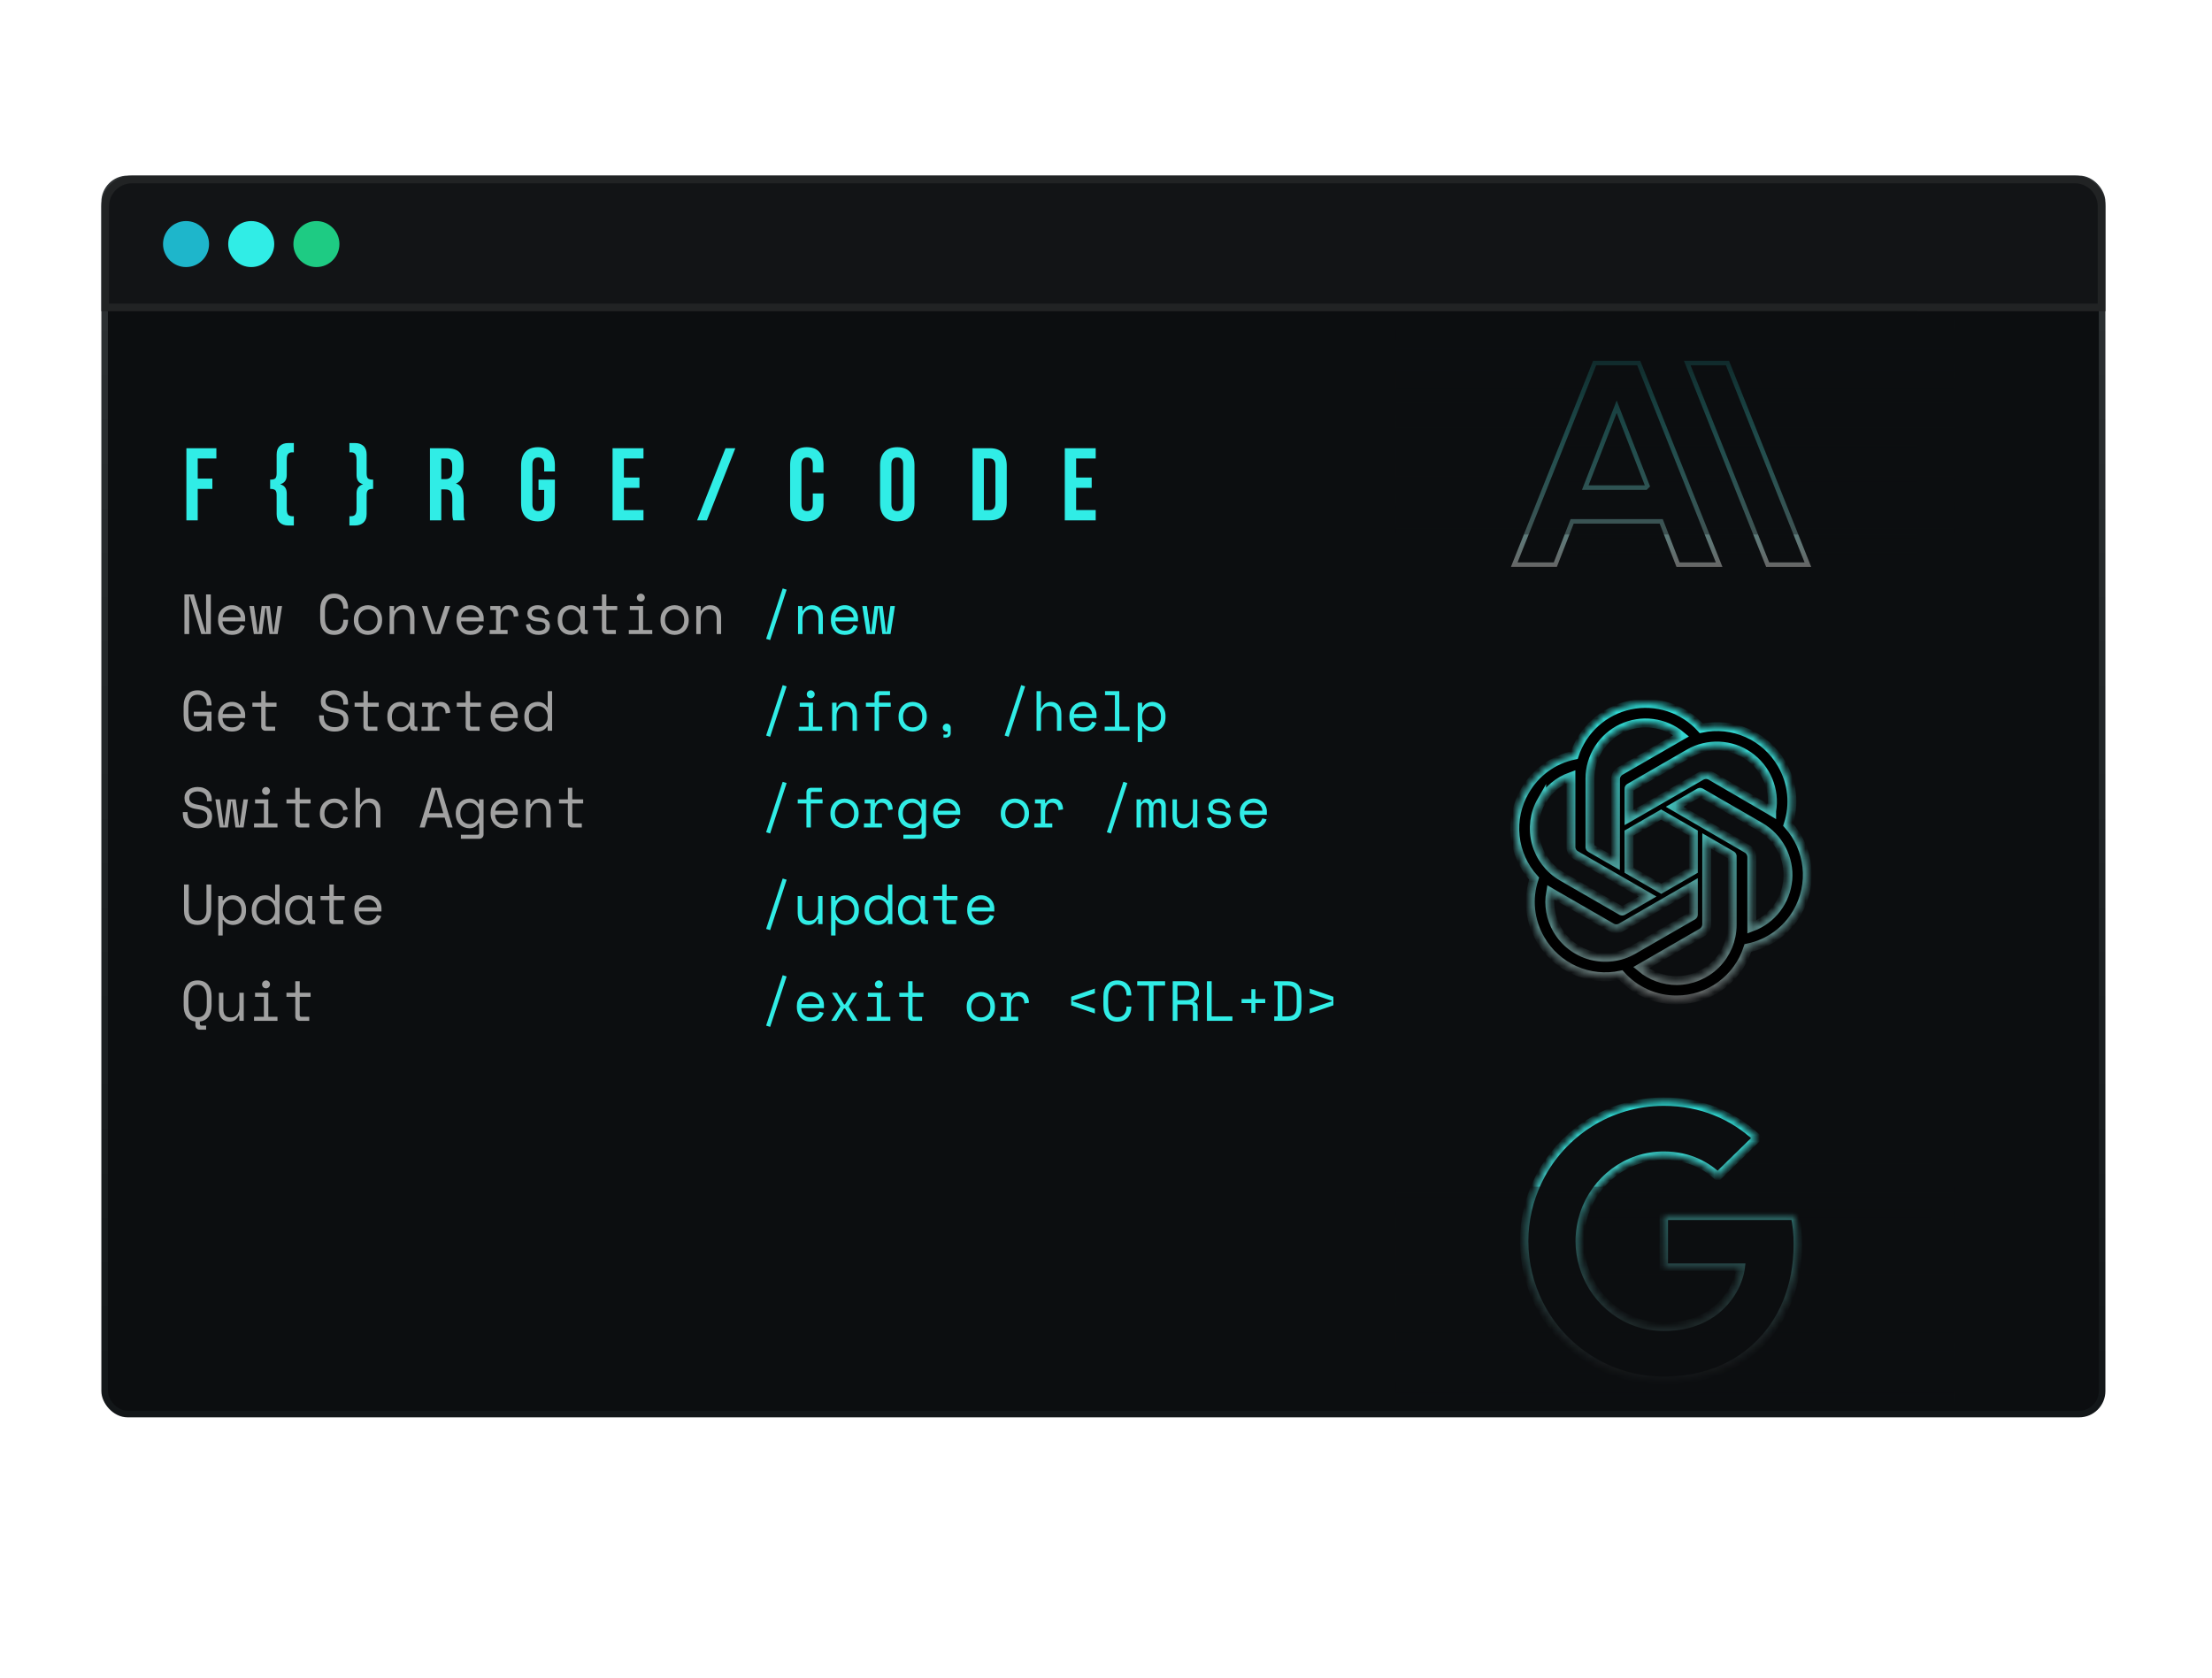 <svg width="340" height="258" viewBox="0 0 340 258" fill="none" xmlns="http://www.w3.org/2000/svg">
<rect x="16.085" y="27.505" width="307.024" height="189.907" rx="3.534" fill="#0C0E10" stroke="url(#paint0_linear_2765_2551)" stroke-width="1.01"/>
<path d="M31.568 97.176H31.673V91.393H32.404V97.489H30.941L29.182 91.706H29.077V97.489H28.346V91.393H29.809L31.568 97.176ZM34.201 95.538C34.219 95.968 34.352 96.314 34.602 96.575C34.852 96.836 35.2 96.967 35.647 96.967C35.85 96.967 36.027 96.944 36.178 96.897C36.329 96.851 36.457 96.787 36.561 96.705C36.672 96.624 36.759 96.531 36.823 96.427C36.892 96.316 36.947 96.2 36.988 96.078L37.633 96.252C37.511 96.653 37.284 96.981 36.953 97.237C36.628 97.486 36.187 97.611 35.63 97.611C35.322 97.611 35.037 97.559 34.776 97.454C34.52 97.344 34.3 97.19 34.114 96.993C33.928 96.795 33.783 96.56 33.679 96.287C33.574 96.014 33.522 95.713 33.522 95.382V95.172C33.522 94.871 33.574 94.589 33.679 94.328C33.789 94.066 33.94 93.843 34.132 93.657C34.323 93.466 34.547 93.317 34.802 93.213C35.063 93.103 35.345 93.047 35.647 93.047C36.001 93.047 36.306 93.114 36.561 93.248C36.823 93.376 37.035 93.535 37.197 93.727C37.366 93.918 37.487 94.127 37.563 94.354C37.644 94.58 37.685 94.789 37.685 94.981V95.538H34.201ZM35.647 93.692C35.455 93.692 35.275 93.724 35.107 93.788C34.944 93.846 34.799 93.93 34.672 94.04C34.55 94.151 34.448 94.281 34.367 94.432C34.291 94.577 34.242 94.737 34.219 94.911H37.006C36.994 94.725 36.947 94.557 36.866 94.406C36.791 94.255 36.689 94.127 36.561 94.023C36.44 93.918 36.297 93.837 36.135 93.779C35.978 93.721 35.815 93.692 35.647 93.692ZM42.678 97.489H41.424L40.901 93.483H40.797L40.274 97.489H39.02L38.341 93.169H39.038L39.612 97.176H39.717L40.222 93.169H41.476L41.981 97.176H42.086L42.661 93.169H43.357L42.678 97.489ZM51.358 96.932C51.608 96.932 51.82 96.891 51.994 96.81C52.174 96.723 52.319 96.61 52.429 96.47C52.545 96.325 52.63 96.162 52.682 95.983C52.74 95.797 52.769 95.602 52.769 95.399V95.294H53.501V95.399C53.501 95.707 53.454 95.997 53.361 96.27C53.268 96.537 53.132 96.772 52.952 96.975C52.772 97.173 52.548 97.33 52.281 97.446C52.014 97.556 51.706 97.611 51.358 97.611C50.684 97.611 50.159 97.399 49.782 96.975C49.404 96.552 49.215 95.933 49.215 95.12V93.762C49.215 92.972 49.404 92.359 49.782 91.924C50.159 91.488 50.684 91.271 51.358 91.271C51.706 91.271 52.014 91.329 52.281 91.445C52.548 91.555 52.772 91.712 52.952 91.915C53.132 92.113 53.268 92.348 53.361 92.621C53.454 92.888 53.501 93.175 53.501 93.483V93.587H52.769V93.483C52.763 93.285 52.731 93.094 52.673 92.908C52.621 92.722 52.537 92.56 52.421 92.42C52.31 92.275 52.168 92.162 51.994 92.081C51.82 91.994 51.608 91.95 51.358 91.95C50.888 91.95 50.533 92.121 50.295 92.464C50.063 92.806 49.947 93.257 49.947 93.814V95.068C49.947 95.666 50.063 96.128 50.295 96.453C50.533 96.772 50.888 96.932 51.358 96.932ZM58.729 95.382C58.729 95.742 58.668 96.061 58.546 96.34C58.43 96.612 58.273 96.845 58.076 97.036C57.878 97.222 57.646 97.364 57.379 97.463C57.118 97.562 56.845 97.611 56.56 97.611C56.27 97.611 55.994 97.562 55.733 97.463C55.471 97.364 55.242 97.222 55.045 97.036C54.847 96.845 54.688 96.612 54.566 96.34C54.45 96.061 54.392 95.742 54.392 95.382V95.277C54.392 94.923 54.45 94.609 54.566 94.336C54.688 94.058 54.847 93.823 55.045 93.631C55.248 93.439 55.48 93.294 55.742 93.195C56.003 93.097 56.276 93.047 56.56 93.047C56.845 93.047 57.118 93.097 57.379 93.195C57.64 93.294 57.87 93.439 58.067 93.631C58.27 93.823 58.43 94.058 58.546 94.336C58.668 94.609 58.729 94.923 58.729 95.277V95.382ZM56.56 96.967C56.769 96.967 56.961 96.932 57.135 96.862C57.315 96.787 57.472 96.679 57.605 96.54C57.739 96.401 57.843 96.235 57.919 96.043C57.994 95.846 58.032 95.625 58.032 95.382V95.277C58.032 95.045 57.994 94.833 57.919 94.641C57.843 94.444 57.739 94.275 57.605 94.136C57.472 93.997 57.315 93.889 57.135 93.814C56.955 93.733 56.763 93.692 56.56 93.692C56.357 93.692 56.165 93.733 55.985 93.814C55.805 93.889 55.649 93.997 55.515 94.136C55.382 94.275 55.277 94.444 55.202 94.641C55.126 94.833 55.088 95.045 55.088 95.277V95.382C55.088 95.625 55.126 95.846 55.202 96.043C55.277 96.235 55.382 96.401 55.515 96.54C55.649 96.679 55.803 96.787 55.977 96.862C56.157 96.932 56.351 96.967 56.56 96.967ZM60.569 97.489H59.89V93.169H60.569V93.901H60.674C60.941 93.332 61.405 93.047 62.067 93.047C62.567 93.047 62.964 93.204 63.26 93.518C63.556 93.826 63.705 94.29 63.705 94.911V97.489H63.025V95.051C63.025 94.598 62.924 94.258 62.72 94.032C62.517 93.805 62.241 93.692 61.893 93.692C61.481 93.692 61.156 93.834 60.918 94.119C60.685 94.397 60.569 94.772 60.569 95.242V97.489ZM67.696 97.489H66.355L64.848 93.169H65.65L66.973 97.176H67.078L68.402 93.169H69.203L67.696 97.489ZM70.86 95.538C70.878 95.968 71.011 96.314 71.261 96.575C71.511 96.836 71.859 96.967 72.306 96.967C72.509 96.967 72.686 96.944 72.837 96.897C72.988 96.851 73.116 96.787 73.221 96.705C73.331 96.624 73.418 96.531 73.482 96.427C73.552 96.316 73.607 96.2 73.647 96.078L74.292 96.252C74.17 96.653 73.944 96.981 73.613 97.237C73.287 97.486 72.846 97.611 72.289 97.611C71.981 97.611 71.697 97.559 71.435 97.454C71.18 97.344 70.959 97.19 70.773 96.993C70.588 96.795 70.442 96.56 70.338 96.287C70.233 96.014 70.181 95.713 70.181 95.382V95.172C70.181 94.871 70.233 94.589 70.338 94.328C70.448 94.066 70.599 93.843 70.791 93.657C70.982 93.466 71.206 93.317 71.461 93.213C71.723 93.103 72.004 93.047 72.306 93.047C72.66 93.047 72.965 93.114 73.221 93.248C73.482 93.376 73.694 93.535 73.856 93.727C74.025 93.918 74.147 94.127 74.222 94.354C74.303 94.58 74.344 94.789 74.344 94.981V95.538H70.86ZM72.306 93.692C72.115 93.692 71.934 93.724 71.766 93.788C71.604 93.846 71.458 93.93 71.331 94.04C71.209 94.151 71.107 94.281 71.026 94.432C70.95 94.577 70.901 94.737 70.878 94.911H73.665C73.653 94.725 73.607 94.557 73.525 94.406C73.45 94.255 73.348 94.127 73.221 94.023C73.099 93.918 72.956 93.837 72.794 93.779C72.637 93.721 72.475 93.692 72.306 93.692ZM75.357 93.169H76.925V93.744H77.029C77.14 93.506 77.296 93.332 77.5 93.222C77.703 93.106 77.935 93.047 78.196 93.047C78.632 93.047 78.983 93.19 79.25 93.474C79.517 93.759 79.66 94.174 79.677 94.72L78.963 94.824C78.963 94.424 78.867 94.136 78.675 93.962C78.484 93.782 78.249 93.692 77.97 93.692C77.79 93.692 77.633 93.727 77.5 93.796C77.372 93.866 77.264 93.962 77.177 94.084C77.09 94.206 77.026 94.348 76.986 94.511C76.945 94.673 76.925 94.847 76.925 95.033V96.862H78.022V97.489H75.253V96.862H76.246V93.796H75.357V93.169ZM81.735 94.284C81.735 94.493 81.822 94.653 81.996 94.763C82.176 94.874 82.501 94.946 82.972 94.981C83.477 95.022 83.86 95.144 84.121 95.347C84.388 95.544 84.522 95.835 84.522 96.218V96.27C84.522 96.479 84.478 96.668 84.391 96.836C84.31 96.999 84.194 97.138 84.043 97.254C83.898 97.37 83.718 97.457 83.503 97.515C83.294 97.579 83.065 97.611 82.815 97.611C82.478 97.611 82.188 97.568 81.944 97.481C81.706 97.388 81.506 97.269 81.343 97.124C81.186 96.972 81.067 96.804 80.986 96.618C80.905 96.427 80.858 96.235 80.847 96.043L81.491 95.887C81.52 96.218 81.648 96.485 81.874 96.688C82.101 96.885 82.403 96.984 82.78 96.984C83.1 96.984 83.355 96.923 83.547 96.801C83.744 96.674 83.843 96.496 83.843 96.27C83.843 96.026 83.747 95.852 83.555 95.747C83.364 95.643 83.053 95.576 82.623 95.547C82.124 95.512 81.741 95.396 81.474 95.199C81.207 95.001 81.073 94.714 81.073 94.336V94.284C81.073 94.081 81.117 93.904 81.204 93.753C81.291 93.596 81.407 93.466 81.552 93.361C81.703 93.257 81.871 93.178 82.057 93.126C82.243 93.074 82.438 93.047 82.641 93.047C82.925 93.047 83.175 93.088 83.39 93.169C83.605 93.245 83.785 93.347 83.93 93.474C84.075 93.596 84.185 93.738 84.261 93.901C84.342 94.064 84.394 94.226 84.418 94.389L83.773 94.546C83.744 94.267 83.631 94.049 83.433 93.892C83.242 93.736 82.989 93.657 82.676 93.657C82.554 93.657 82.435 93.672 82.319 93.701C82.208 93.724 82.11 93.762 82.022 93.814C81.935 93.866 81.866 93.933 81.814 94.014C81.761 94.09 81.735 94.18 81.735 94.284ZM89.21 96.758H89.106C88.967 97.048 88.772 97.263 88.522 97.402C88.278 97.541 88.02 97.611 87.747 97.611C87.463 97.611 87.198 97.565 86.955 97.472C86.711 97.373 86.496 97.231 86.31 97.045C86.13 96.853 85.988 96.621 85.883 96.348C85.779 96.075 85.727 95.759 85.727 95.399V95.26C85.727 94.906 85.779 94.592 85.883 94.319C85.988 94.046 86.13 93.817 86.31 93.631C86.496 93.439 86.711 93.294 86.955 93.195C87.198 93.097 87.457 93.047 87.73 93.047C88.026 93.047 88.293 93.114 88.531 93.248C88.775 93.376 88.967 93.576 89.106 93.849H89.21V93.169H89.89V96.601C89.89 96.775 89.968 96.862 90.125 96.862H90.343V97.489H89.881C89.684 97.489 89.521 97.425 89.393 97.298C89.271 97.17 89.21 97.007 89.21 96.81V96.758ZM87.817 96.967C88.02 96.967 88.206 96.929 88.374 96.853C88.549 96.778 88.697 96.671 88.819 96.531C88.94 96.392 89.036 96.226 89.106 96.035C89.176 95.837 89.21 95.62 89.21 95.382V95.277C89.21 95.045 89.176 94.833 89.106 94.641C89.036 94.444 88.938 94.275 88.81 94.136C88.688 93.997 88.54 93.889 88.366 93.814C88.197 93.733 88.014 93.692 87.817 93.692C87.614 93.692 87.428 93.73 87.26 93.805C87.091 93.881 86.943 93.988 86.815 94.127C86.693 94.261 86.598 94.426 86.528 94.624C86.458 94.816 86.423 95.027 86.423 95.26V95.399C86.423 95.892 86.551 96.279 86.807 96.557C87.068 96.83 87.405 96.967 87.817 96.967ZM91.164 93.169H92.523V91.393H93.202V93.169H94.874V93.796H93.202V96.601C93.202 96.775 93.28 96.862 93.437 96.862H94.665V97.489H93.193C92.996 97.489 92.833 97.425 92.706 97.298C92.584 97.17 92.523 97.007 92.523 96.81V93.796H91.164V93.169ZM97.89 91.88C97.89 91.712 97.948 91.57 98.064 91.454C98.186 91.332 98.332 91.271 98.5 91.271C98.668 91.271 98.811 91.332 98.927 91.454C99.049 91.57 99.11 91.712 99.11 91.88C99.11 92.049 99.049 92.194 98.927 92.316C98.811 92.432 98.668 92.49 98.5 92.49C98.332 92.49 98.186 92.432 98.064 92.316C97.948 92.194 97.89 92.049 97.89 91.88ZM96.654 96.862H98.169V93.796H96.81V93.169H98.848V96.862H100.259V97.489H96.654V96.862ZM105.862 95.382C105.862 95.742 105.801 96.061 105.679 96.34C105.563 96.612 105.406 96.845 105.209 97.036C105.012 97.222 104.779 97.364 104.512 97.463C104.251 97.562 103.978 97.611 103.693 97.611C103.403 97.611 103.127 97.562 102.866 97.463C102.605 97.364 102.375 97.222 102.178 97.036C101.981 96.845 101.821 96.612 101.699 96.34C101.583 96.061 101.525 95.742 101.525 95.382V95.277C101.525 94.923 101.583 94.609 101.699 94.336C101.821 94.058 101.981 93.823 102.178 93.631C102.381 93.439 102.614 93.294 102.875 93.195C103.136 93.097 103.409 93.047 103.693 93.047C103.978 93.047 104.251 93.097 104.512 93.195C104.773 93.294 105.003 93.439 105.2 93.631C105.403 93.823 105.563 94.058 105.679 94.336C105.801 94.609 105.862 94.923 105.862 95.277V95.382ZM103.693 96.967C103.903 96.967 104.094 96.932 104.268 96.862C104.448 96.787 104.605 96.679 104.739 96.54C104.872 96.401 104.977 96.235 105.052 96.043C105.128 95.846 105.165 95.625 105.165 95.382V95.277C105.165 95.045 105.128 94.833 105.052 94.641C104.977 94.444 104.872 94.275 104.739 94.136C104.605 93.997 104.448 93.889 104.268 93.814C104.088 93.733 103.897 93.692 103.693 93.692C103.49 93.692 103.299 93.733 103.119 93.814C102.939 93.889 102.782 93.997 102.648 94.136C102.515 94.275 102.41 94.444 102.335 94.641C102.259 94.833 102.222 95.045 102.222 95.277V95.382C102.222 95.625 102.259 95.846 102.335 96.043C102.41 96.235 102.515 96.401 102.648 96.54C102.782 96.679 102.936 96.787 103.11 96.862C103.29 96.932 103.484 96.967 103.693 96.967ZM107.702 97.489H107.023V93.169H107.702V93.901H107.807C108.074 93.332 108.539 93.047 109.201 93.047C109.7 93.047 110.098 93.204 110.394 93.518C110.69 93.826 110.838 94.29 110.838 94.911V97.489H110.159V95.051C110.159 94.598 110.057 94.258 109.854 94.032C109.65 93.805 109.375 93.692 109.026 93.692C108.614 93.692 108.289 93.834 108.051 94.119C107.819 94.397 107.702 94.772 107.702 95.242V97.489Z" fill="#A1A1A1"/>
<path d="M29.791 109.429H32.509V112.355H31.829V111.624H31.725C31.626 111.879 31.452 112.085 31.202 112.242C30.953 112.399 30.663 112.477 30.331 112.477C29.675 112.477 29.159 112.265 28.781 111.842C28.41 111.418 28.224 110.799 28.224 109.986V108.628C28.224 107.838 28.413 107.226 28.79 106.79C29.167 106.355 29.693 106.137 30.366 106.137C30.715 106.137 31.023 106.195 31.29 106.311C31.557 106.421 31.78 106.578 31.96 106.781C32.14 106.979 32.277 107.214 32.37 107.487C32.462 107.754 32.509 108.041 32.509 108.349V108.454H31.777V108.349C31.777 108.152 31.748 107.96 31.69 107.774C31.638 107.588 31.554 107.426 31.438 107.287C31.327 107.141 31.182 107.028 31.002 106.947C30.828 106.86 30.616 106.816 30.366 106.816C29.896 106.816 29.542 106.988 29.304 107.33C29.072 107.673 28.955 108.123 28.955 108.68V109.934C28.955 110.532 29.072 110.994 29.304 111.319C29.542 111.638 29.902 111.798 30.384 111.798C30.819 111.798 31.159 111.659 31.403 111.38C31.652 111.101 31.777 110.712 31.777 110.213V110.108H29.791V109.429ZM34.201 110.405C34.219 110.834 34.352 111.18 34.602 111.441C34.852 111.702 35.2 111.833 35.647 111.833C35.85 111.833 36.027 111.81 36.178 111.763C36.329 111.717 36.457 111.653 36.561 111.572C36.672 111.49 36.759 111.397 36.823 111.293C36.892 111.183 36.947 111.066 36.988 110.945L37.633 111.119C37.511 111.519 37.284 111.847 36.953 112.103C36.628 112.353 36.187 112.477 35.63 112.477C35.322 112.477 35.037 112.425 34.776 112.321C34.52 112.21 34.3 112.056 34.114 111.859C33.928 111.662 33.783 111.426 33.679 111.154C33.574 110.881 33.522 110.579 33.522 110.248V110.039C33.522 109.737 33.574 109.455 33.679 109.194C33.789 108.933 33.94 108.709 34.132 108.523C34.323 108.332 34.547 108.184 34.802 108.079C35.063 107.969 35.345 107.914 35.647 107.914C36.001 107.914 36.306 107.98 36.561 108.114C36.823 108.242 37.035 108.401 37.197 108.593C37.366 108.785 37.487 108.994 37.563 109.22C37.644 109.447 37.685 109.656 37.685 109.847V110.405H34.201ZM35.647 108.558C35.455 108.558 35.275 108.59 35.107 108.654C34.944 108.712 34.799 108.796 34.672 108.907C34.55 109.017 34.448 109.147 34.367 109.298C34.291 109.444 34.242 109.603 34.219 109.777H37.006C36.994 109.592 36.947 109.423 36.866 109.272C36.791 109.121 36.689 108.994 36.561 108.889C36.44 108.785 36.297 108.703 36.135 108.645C35.978 108.587 35.815 108.558 35.647 108.558ZM38.794 108.036H40.152V106.259H40.832V108.036H42.504V108.663H40.832V111.467C40.832 111.641 40.91 111.728 41.067 111.728H42.295V112.355H40.823C40.626 112.355 40.463 112.292 40.335 112.164C40.213 112.036 40.152 111.874 40.152 111.676V108.663H38.794V108.036ZM52.76 108.018C52.76 107.821 52.72 107.647 52.638 107.496C52.563 107.345 52.458 107.22 52.325 107.121C52.191 107.022 52.037 106.947 51.863 106.895C51.689 106.842 51.506 106.816 51.315 106.816C51.146 106.816 50.986 106.839 50.835 106.886C50.684 106.927 50.548 106.988 50.426 107.069C50.31 107.15 50.217 107.252 50.147 107.374C50.078 107.49 50.043 107.626 50.043 107.783V107.835C50.043 108.004 50.078 108.149 50.147 108.271C50.217 108.387 50.319 108.488 50.452 108.576C50.592 108.657 50.763 108.727 50.966 108.785C51.169 108.837 51.407 108.883 51.68 108.924C52.319 109.023 52.789 109.211 53.091 109.49C53.393 109.763 53.544 110.132 53.544 110.596V110.701C53.544 110.962 53.498 111.203 53.405 111.424C53.318 111.638 53.184 111.824 53.004 111.981C52.83 112.138 52.612 112.26 52.351 112.347C52.09 112.434 51.788 112.477 51.445 112.477C51.056 112.477 50.711 112.422 50.409 112.312C50.113 112.196 49.863 112.039 49.66 111.842C49.462 111.638 49.311 111.403 49.207 111.136C49.102 110.863 49.05 110.567 49.05 110.248V109.986H49.782V110.196C49.782 110.73 49.927 111.13 50.217 111.397C50.513 111.665 50.922 111.798 51.445 111.798C51.898 111.798 52.238 111.699 52.464 111.502C52.696 111.299 52.812 111.032 52.812 110.701V110.648C52.812 110.329 52.694 110.085 52.455 109.917C52.223 109.748 51.843 109.627 51.315 109.551C51.007 109.51 50.728 109.449 50.478 109.368C50.234 109.281 50.026 109.171 49.851 109.037C49.677 108.898 49.544 108.732 49.451 108.541C49.358 108.349 49.311 108.123 49.311 107.861V107.757C49.311 107.519 49.361 107.301 49.459 107.104C49.558 106.906 49.694 106.735 49.869 106.59C50.049 106.445 50.261 106.334 50.505 106.259C50.754 106.178 51.027 106.137 51.323 106.137C51.666 106.137 51.971 106.186 52.238 106.285C52.511 106.384 52.74 106.517 52.926 106.686C53.111 106.848 53.251 107.043 53.344 107.269C53.443 107.49 53.492 107.722 53.492 107.966V108.332H52.76V108.018ZM54.505 108.036H55.864V106.259H56.543V108.036H58.215V108.663H56.543V111.467C56.543 111.641 56.621 111.728 56.778 111.728H58.006V112.355H56.534C56.337 112.355 56.174 112.292 56.046 112.164C55.924 112.036 55.864 111.874 55.864 111.676V108.663H54.505V108.036ZM63.025 111.624H62.921C62.781 111.914 62.587 112.129 62.337 112.268C62.093 112.408 61.835 112.477 61.562 112.477C61.278 112.477 61.013 112.431 60.77 112.338C60.526 112.239 60.311 112.097 60.125 111.911C59.945 111.72 59.803 111.487 59.698 111.215C59.594 110.942 59.541 110.625 59.541 110.265V110.126C59.541 109.772 59.594 109.458 59.698 109.185C59.803 108.912 59.945 108.683 60.125 108.497C60.311 108.306 60.526 108.16 60.77 108.062C61.013 107.963 61.272 107.914 61.545 107.914C61.841 107.914 62.108 107.98 62.346 108.114C62.59 108.242 62.781 108.442 62.921 108.715H63.025V108.036H63.705V111.467C63.705 111.641 63.783 111.728 63.94 111.728H64.157V112.355H63.696C63.498 112.355 63.336 112.292 63.208 112.164C63.086 112.036 63.025 111.874 63.025 111.676V111.624ZM61.632 111.833C61.835 111.833 62.021 111.795 62.189 111.72C62.363 111.644 62.511 111.537 62.633 111.397C62.755 111.258 62.851 111.093 62.921 110.901C62.99 110.704 63.025 110.486 63.025 110.248V110.143C63.025 109.911 62.99 109.699 62.921 109.507C62.851 109.31 62.752 109.142 62.625 109.002C62.503 108.863 62.355 108.756 62.181 108.68C62.012 108.599 61.829 108.558 61.632 108.558C61.428 108.558 61.243 108.596 61.074 108.671C60.906 108.747 60.758 108.854 60.63 108.994C60.508 109.127 60.412 109.293 60.343 109.49C60.273 109.682 60.238 109.894 60.238 110.126V110.265C60.238 110.759 60.366 111.145 60.621 111.424C60.883 111.696 61.219 111.833 61.632 111.833ZM64.883 108.036H66.451V108.61H66.555C66.666 108.372 66.822 108.198 67.026 108.088C67.229 107.972 67.461 107.914 67.722 107.914C68.158 107.914 68.509 108.056 68.776 108.34C69.043 108.625 69.186 109.04 69.203 109.586L68.489 109.69C68.489 109.29 68.393 109.002 68.201 108.828C68.01 108.648 67.775 108.558 67.496 108.558C67.316 108.558 67.159 108.593 67.026 108.663C66.898 108.732 66.79 108.828 66.703 108.95C66.616 109.072 66.552 109.214 66.512 109.377C66.471 109.539 66.451 109.714 66.451 109.899V111.728H67.548V112.355H64.778V111.728H65.771V108.663H64.883V108.036ZM70.216 108.036H71.575V106.259H72.254V108.036H73.926V108.663H72.254V111.467C72.254 111.641 72.332 111.728 72.489 111.728H73.717V112.355H72.245C72.048 112.355 71.885 112.292 71.757 112.164C71.635 112.036 71.575 111.874 71.575 111.676V108.663H70.216V108.036ZM76.097 110.405C76.115 110.834 76.248 111.18 76.498 111.441C76.748 111.702 77.096 111.833 77.543 111.833C77.746 111.833 77.924 111.81 78.074 111.763C78.225 111.717 78.353 111.653 78.458 111.572C78.568 111.49 78.655 111.397 78.719 111.293C78.789 111.183 78.844 111.066 78.884 110.945L79.529 111.119C79.407 111.519 79.18 111.847 78.85 112.103C78.524 112.353 78.083 112.477 77.526 112.477C77.218 112.477 76.933 112.425 76.672 112.321C76.417 112.21 76.196 112.056 76.01 111.859C75.825 111.662 75.679 111.426 75.575 111.154C75.47 110.881 75.418 110.579 75.418 110.248V110.039C75.418 109.737 75.47 109.455 75.575 109.194C75.685 108.933 75.836 108.709 76.028 108.523C76.219 108.332 76.443 108.184 76.698 108.079C76.96 107.969 77.241 107.914 77.543 107.914C77.897 107.914 78.202 107.98 78.458 108.114C78.719 108.242 78.931 108.401 79.094 108.593C79.262 108.785 79.384 108.994 79.459 109.22C79.54 109.447 79.581 109.656 79.581 109.847V110.405H76.097ZM77.543 108.558C77.352 108.558 77.172 108.59 77.003 108.654C76.841 108.712 76.695 108.796 76.568 108.907C76.446 109.017 76.344 109.147 76.263 109.298C76.187 109.444 76.138 109.603 76.115 109.777H78.902C78.89 109.592 78.844 109.423 78.763 109.272C78.687 109.121 78.585 108.994 78.458 108.889C78.336 108.785 78.194 108.703 78.031 108.645C77.874 108.587 77.712 108.558 77.543 108.558ZM84.182 111.694H84.078C84.008 111.827 83.918 111.943 83.808 112.042C83.703 112.141 83.587 112.222 83.46 112.286C83.338 112.35 83.207 112.396 83.068 112.425C82.928 112.46 82.795 112.477 82.667 112.477C82.377 112.477 82.107 112.428 81.857 112.329C81.607 112.231 81.387 112.088 81.195 111.903C81.009 111.717 80.861 111.487 80.751 111.215C80.646 110.936 80.594 110.619 80.594 110.265V110.126C80.594 109.777 80.649 109.467 80.76 109.194C80.87 108.915 81.018 108.683 81.204 108.497C81.39 108.306 81.607 108.16 81.857 108.062C82.107 107.963 82.371 107.914 82.65 107.914C82.946 107.914 83.222 107.98 83.477 108.114C83.738 108.242 83.939 108.442 84.078 108.715H84.182V106.259H84.862V112.355H84.182V111.694ZM82.737 111.833C82.94 111.833 83.129 111.795 83.303 111.72C83.477 111.644 83.628 111.537 83.756 111.397C83.889 111.258 83.994 111.093 84.069 110.901C84.145 110.704 84.182 110.486 84.182 110.248V110.143C84.182 109.911 84.145 109.699 84.069 109.507C83.994 109.31 83.889 109.142 83.756 109.002C83.628 108.863 83.474 108.756 83.294 108.68C83.12 108.599 82.934 108.558 82.737 108.558C82.533 108.558 82.342 108.596 82.162 108.671C81.988 108.747 81.834 108.854 81.7 108.994C81.573 109.133 81.471 109.298 81.395 109.49C81.326 109.682 81.291 109.894 81.291 110.126V110.265C81.291 110.509 81.326 110.727 81.395 110.918C81.471 111.11 81.573 111.275 81.7 111.415C81.834 111.548 81.988 111.653 82.162 111.728C82.336 111.798 82.528 111.833 82.737 111.833Z" fill="#A1A1A1"/>
<path d="M31.812 122.885C31.812 122.687 31.771 122.513 31.69 122.362C31.615 122.211 31.51 122.086 31.377 121.988C31.243 121.889 31.089 121.813 30.915 121.761C30.741 121.709 30.558 121.683 30.366 121.683C30.198 121.683 30.038 121.706 29.887 121.752C29.736 121.793 29.6 121.854 29.478 121.935C29.362 122.017 29.269 122.118 29.199 122.24C29.13 122.356 29.095 122.493 29.095 122.649V122.702C29.095 122.87 29.13 123.015 29.199 123.137C29.269 123.253 29.371 123.355 29.504 123.442C29.643 123.523 29.815 123.593 30.018 123.651C30.221 123.703 30.459 123.75 30.732 123.79C31.371 123.889 31.841 124.078 32.143 124.357C32.445 124.629 32.596 124.998 32.596 125.463V125.567C32.596 125.828 32.55 126.069 32.457 126.29C32.37 126.505 32.236 126.691 32.056 126.847C31.882 127.004 31.664 127.126 31.403 127.213C31.142 127.3 30.84 127.344 30.497 127.344C30.108 127.344 29.762 127.289 29.461 127.178C29.164 127.062 28.915 126.905 28.712 126.708C28.514 126.505 28.363 126.27 28.259 126.003C28.154 125.73 28.102 125.434 28.102 125.114V124.853H28.834V125.062C28.834 125.596 28.979 125.997 29.269 126.264C29.565 126.531 29.974 126.665 30.497 126.665C30.95 126.665 31.29 126.566 31.516 126.368C31.748 126.165 31.864 125.898 31.864 125.567V125.515C31.864 125.196 31.745 124.952 31.507 124.783C31.275 124.615 30.895 124.493 30.366 124.417C30.059 124.377 29.78 124.316 29.53 124.235C29.286 124.147 29.077 124.037 28.903 123.904C28.729 123.764 28.595 123.599 28.503 123.407C28.41 123.216 28.363 122.989 28.363 122.728V122.623C28.363 122.385 28.413 122.168 28.511 121.97C28.61 121.773 28.746 121.601 28.921 121.456C29.101 121.311 29.312 121.201 29.556 121.125C29.806 121.044 30.079 121.003 30.375 121.003C30.718 121.003 31.023 121.053 31.29 121.151C31.562 121.25 31.792 121.384 31.978 121.552C32.163 121.715 32.303 121.909 32.396 122.136C32.494 122.356 32.544 122.588 32.544 122.832V123.198H31.812V122.885ZM37.441 127.222H36.187L35.664 123.216H35.56L35.037 127.222H33.783L33.104 122.902H33.8L34.375 126.908H34.48L34.985 122.902H36.239L36.744 126.908H36.849L37.424 122.902H38.12L37.441 127.222ZM40.283 121.613C40.283 121.445 40.341 121.302 40.457 121.186C40.579 121.064 40.724 121.003 40.893 121.003C41.061 121.003 41.203 121.064 41.319 121.186C41.441 121.302 41.502 121.445 41.502 121.613C41.502 121.781 41.441 121.927 41.319 122.049C41.203 122.165 41.061 122.223 40.893 122.223C40.724 122.223 40.579 122.165 40.457 122.049C40.341 121.927 40.283 121.781 40.283 121.613ZM39.046 126.595H40.562V123.529H39.203V122.902H41.241V126.595H42.652V127.222H39.046V126.595ZM44.031 122.902H45.389V121.125H46.069V122.902H47.741V123.529H46.069V126.334C46.069 126.508 46.147 126.595 46.304 126.595H47.532V127.222H46.06C45.863 127.222 45.7 127.158 45.572 127.03C45.45 126.903 45.389 126.74 45.389 126.543V123.529H44.031V122.902ZM53.457 125.689C53.41 125.927 53.329 126.148 53.213 126.351C53.103 126.554 52.961 126.731 52.786 126.882C52.612 127.027 52.409 127.141 52.177 127.222C51.944 127.303 51.686 127.344 51.402 127.344C51.1 127.344 50.812 127.295 50.539 127.196C50.272 127.097 50.037 126.955 49.834 126.769C49.631 126.577 49.468 126.345 49.346 126.072C49.23 125.799 49.172 125.486 49.172 125.132V125.027C49.172 124.679 49.23 124.365 49.346 124.087C49.468 123.808 49.631 123.573 49.834 123.381C50.037 123.189 50.272 123.041 50.539 122.937C50.812 122.832 51.1 122.78 51.402 122.78C51.675 122.78 51.927 122.821 52.159 122.902C52.392 122.983 52.595 123.099 52.769 123.25C52.949 123.396 53.094 123.57 53.204 123.773C53.321 123.976 53.399 124.197 53.44 124.435L52.76 124.592C52.743 124.441 52.699 124.296 52.63 124.156C52.566 124.011 52.476 123.886 52.36 123.782C52.249 123.671 52.113 123.584 51.95 123.52C51.788 123.457 51.599 123.425 51.384 123.425C51.175 123.425 50.978 123.465 50.792 123.547C50.612 123.622 50.452 123.732 50.313 123.877C50.173 124.017 50.063 124.185 49.982 124.383C49.906 124.58 49.869 124.795 49.869 125.027V125.132C49.869 125.376 49.906 125.596 49.982 125.794C50.063 125.985 50.173 126.148 50.313 126.281C50.452 126.415 50.615 126.519 50.801 126.595C50.986 126.665 51.187 126.699 51.402 126.699C51.616 126.699 51.802 126.667 51.959 126.604C52.121 126.534 52.258 126.447 52.368 126.342C52.484 126.232 52.574 126.107 52.638 125.968C52.708 125.828 52.754 125.683 52.778 125.532L53.457 125.689ZM55.332 127.222H54.653V121.125H55.332V123.686H55.437C55.57 123.407 55.756 123.187 55.994 123.024C56.238 122.861 56.534 122.78 56.883 122.78C57.353 122.78 57.733 122.937 58.023 123.25C58.319 123.558 58.468 124.023 58.468 124.644V127.222H57.788V124.783C57.788 124.33 57.687 123.991 57.483 123.764C57.28 123.538 57.004 123.425 56.656 123.425C56.244 123.425 55.919 123.567 55.681 123.851C55.448 124.13 55.332 124.505 55.332 124.975V127.222ZM68.341 125.706H65.728L65.284 127.222H64.5L66.346 121.125H67.722L69.569 127.222H68.785L68.341 125.706ZM66.982 121.439L65.928 125.027H68.14L67.087 121.439H66.982ZM73.647 126.56H73.543C73.403 126.821 73.212 127.019 72.968 127.152C72.73 127.28 72.469 127.344 72.184 127.344C71.894 127.344 71.621 127.295 71.365 127.196C71.11 127.097 70.884 126.955 70.686 126.769C70.495 126.583 70.341 126.354 70.225 126.081C70.114 125.802 70.059 125.486 70.059 125.132V124.992C70.059 124.644 70.117 124.333 70.233 124.06C70.349 123.782 70.503 123.549 70.695 123.364C70.886 123.172 71.11 123.027 71.365 122.928C71.621 122.829 71.888 122.78 72.167 122.78C72.48 122.78 72.753 122.85 72.986 122.989C73.224 123.123 73.409 123.32 73.543 123.581H73.647V122.902H74.327V128.284C74.327 128.482 74.263 128.644 74.135 128.772C74.013 128.9 73.853 128.964 73.656 128.964H70.843V128.337H73.412C73.569 128.337 73.647 128.25 73.647 128.075V126.56ZM72.202 126.699C72.405 126.699 72.594 126.662 72.768 126.586C72.942 126.511 73.093 126.403 73.221 126.264C73.354 126.125 73.459 125.959 73.534 125.767C73.61 125.57 73.647 125.352 73.647 125.114V125.01C73.647 124.777 73.61 124.566 73.534 124.374C73.459 124.177 73.354 124.008 73.221 123.869C73.093 123.729 72.939 123.622 72.759 123.547C72.585 123.465 72.399 123.425 72.202 123.425C71.998 123.425 71.807 123.462 71.627 123.538C71.453 123.613 71.299 123.721 71.165 123.86C71.037 123.999 70.936 124.165 70.86 124.357C70.791 124.548 70.756 124.76 70.756 124.992V125.132C70.756 125.376 70.791 125.593 70.86 125.785C70.936 125.976 71.037 126.142 71.165 126.281C71.299 126.415 71.453 126.519 71.627 126.595C71.801 126.665 71.993 126.699 72.202 126.699ZM76.097 125.271C76.115 125.701 76.248 126.046 76.498 126.307C76.748 126.569 77.096 126.699 77.543 126.699C77.746 126.699 77.924 126.676 78.074 126.63C78.225 126.583 78.353 126.519 78.458 126.438C78.568 126.357 78.655 126.264 78.719 126.159C78.789 126.049 78.844 125.933 78.884 125.811L79.529 125.985C79.407 126.386 79.18 126.714 78.85 126.969C78.524 127.219 78.083 127.344 77.526 127.344C77.218 127.344 76.933 127.292 76.672 127.187C76.417 127.077 76.196 126.923 76.01 126.725C75.825 126.528 75.679 126.293 75.575 126.02C75.47 125.747 75.418 125.445 75.418 125.114V124.905C75.418 124.603 75.47 124.322 75.575 124.06C75.685 123.799 75.836 123.576 76.028 123.39C76.219 123.198 76.443 123.05 76.698 122.946C76.96 122.835 77.241 122.78 77.543 122.78C77.897 122.78 78.202 122.847 78.458 122.98C78.719 123.108 78.931 123.268 79.094 123.459C79.262 123.651 79.384 123.86 79.459 124.087C79.54 124.313 79.581 124.522 79.581 124.714V125.271H76.097ZM77.543 123.425C77.352 123.425 77.172 123.457 77.003 123.52C76.841 123.578 76.695 123.663 76.568 123.773C76.446 123.883 76.344 124.014 76.263 124.165C76.187 124.31 76.138 124.47 76.115 124.644H78.902C78.89 124.458 78.844 124.29 78.763 124.139C78.687 123.988 78.585 123.86 78.458 123.756C78.336 123.651 78.194 123.57 78.031 123.512C77.874 123.454 77.712 123.425 77.543 123.425ZM81.517 127.222H80.838V122.902H81.517V123.634H81.622C81.889 123.065 82.353 122.78 83.015 122.78C83.515 122.78 83.912 122.937 84.209 123.25C84.505 123.558 84.653 124.023 84.653 124.644V127.222H83.973V124.783C83.973 124.33 83.872 123.991 83.669 123.764C83.465 123.538 83.189 123.425 82.841 123.425C82.429 123.425 82.104 123.567 81.866 123.851C81.633 124.13 81.517 124.505 81.517 124.975V127.222ZM85.927 122.902H87.286V121.125H87.965V122.902H89.637V123.529H87.965V126.334C87.965 126.508 88.043 126.595 88.2 126.595H89.428V127.222H87.956C87.759 127.222 87.596 127.158 87.469 127.03C87.347 126.903 87.286 126.74 87.286 126.543V123.529H85.927V122.902Z" fill="#A1A1A1"/>
<path d="M29.016 135.992V140.033C29.016 140.526 29.13 140.901 29.356 141.156C29.588 141.406 29.928 141.531 30.375 141.531C30.822 141.531 31.159 141.406 31.385 141.156C31.618 140.901 31.734 140.526 31.734 140.033V135.992H32.465V140.033C32.465 140.741 32.279 141.281 31.908 141.653C31.536 142.024 31.025 142.21 30.375 142.21C29.725 142.21 29.214 142.024 28.842 141.653C28.471 141.281 28.285 140.741 28.285 140.033V135.992H29.016ZM34.227 143.83H33.548V137.768H34.227V138.448H34.332C34.483 138.186 34.692 137.989 34.959 137.855C35.226 137.716 35.516 137.646 35.83 137.646C36.097 137.646 36.349 137.696 36.587 137.794C36.826 137.893 37.035 138.035 37.215 138.221C37.4 138.407 37.546 138.636 37.65 138.909C37.76 139.182 37.816 139.493 37.816 139.841V140.015C37.816 140.369 37.763 140.683 37.659 140.956C37.554 141.229 37.409 141.458 37.223 141.644C37.043 141.83 36.831 141.972 36.587 142.071C36.344 142.164 36.085 142.21 35.812 142.21C35.673 142.21 35.531 142.193 35.386 142.158C35.24 142.129 35.101 142.082 34.968 142.018C34.84 141.949 34.721 141.867 34.611 141.775C34.5 141.676 34.407 141.56 34.332 141.426H34.227V143.83ZM35.673 141.566C35.882 141.566 36.074 141.531 36.248 141.461C36.422 141.386 36.573 141.281 36.701 141.148C36.834 141.014 36.936 140.851 37.006 140.66C37.081 140.468 37.119 140.253 37.119 140.015V139.841C37.119 139.609 37.081 139.4 37.006 139.214C36.936 139.022 36.834 138.86 36.701 138.726C36.573 138.587 36.419 138.48 36.239 138.404C36.065 138.329 35.876 138.291 35.673 138.291C35.47 138.291 35.281 138.331 35.107 138.413C34.933 138.488 34.779 138.596 34.645 138.735C34.518 138.874 34.416 139.043 34.34 139.24C34.265 139.432 34.227 139.644 34.227 139.876V139.98C34.227 140.219 34.265 140.436 34.34 140.634C34.416 140.825 34.518 140.991 34.645 141.13C34.779 141.269 34.933 141.377 35.107 141.452C35.281 141.528 35.47 141.566 35.673 141.566ZM42.286 141.426H42.182C42.112 141.56 42.022 141.676 41.912 141.775C41.807 141.873 41.691 141.955 41.563 142.018C41.441 142.082 41.311 142.129 41.171 142.158C41.032 142.193 40.898 142.21 40.771 142.21C40.48 142.21 40.21 142.161 39.961 142.062C39.711 141.963 39.49 141.821 39.299 141.635C39.113 141.449 38.965 141.22 38.855 140.947C38.75 140.668 38.698 140.352 38.698 139.998V139.859C38.698 139.51 38.753 139.2 38.863 138.927C38.974 138.648 39.122 138.416 39.307 138.23C39.493 138.038 39.711 137.893 39.961 137.794C40.21 137.696 40.475 137.646 40.753 137.646C41.049 137.646 41.325 137.713 41.581 137.847C41.842 137.974 42.042 138.175 42.182 138.448H42.286V135.992H42.965V142.088H42.286V141.426ZM40.84 141.566C41.044 141.566 41.232 141.528 41.407 141.452C41.581 141.377 41.732 141.269 41.859 141.13C41.993 140.991 42.097 140.825 42.173 140.634C42.248 140.436 42.286 140.219 42.286 139.98V139.876C42.286 139.644 42.248 139.432 42.173 139.24C42.097 139.043 41.993 138.874 41.859 138.735C41.732 138.596 41.578 138.488 41.398 138.413C41.224 138.331 41.038 138.291 40.84 138.291C40.637 138.291 40.446 138.329 40.266 138.404C40.091 138.48 39.938 138.587 39.804 138.726C39.676 138.866 39.575 139.031 39.499 139.223C39.429 139.414 39.395 139.626 39.395 139.859V139.998C39.395 140.242 39.429 140.459 39.499 140.651C39.575 140.843 39.676 141.008 39.804 141.148C39.938 141.281 40.091 141.386 40.266 141.461C40.44 141.531 40.631 141.566 40.84 141.566ZM47.314 141.357H47.21C47.07 141.647 46.876 141.862 46.626 142.001C46.382 142.14 46.124 142.21 45.851 142.21C45.566 142.21 45.302 142.164 45.058 142.071C44.815 141.972 44.6 141.83 44.414 141.644C44.234 141.452 44.092 141.22 43.987 140.947C43.883 140.674 43.83 140.358 43.83 139.998V139.859C43.83 139.504 43.883 139.191 43.987 138.918C44.092 138.645 44.234 138.416 44.414 138.23C44.6 138.038 44.815 137.893 45.058 137.794C45.302 137.696 45.561 137.646 45.834 137.646C46.13 137.646 46.397 137.713 46.635 137.847C46.879 137.974 47.07 138.175 47.21 138.448H47.314V137.768H47.993V141.2C47.993 141.374 48.072 141.461 48.229 141.461H48.446V142.088H47.985C47.787 142.088 47.625 142.024 47.497 141.897C47.375 141.769 47.314 141.606 47.314 141.409V141.357ZM45.921 141.566C46.124 141.566 46.31 141.528 46.478 141.452C46.652 141.377 46.8 141.269 46.922 141.13C47.044 140.991 47.14 140.825 47.21 140.634C47.279 140.436 47.314 140.219 47.314 139.98V139.876C47.314 139.644 47.279 139.432 47.21 139.24C47.14 139.043 47.041 138.874 46.913 138.735C46.792 138.596 46.644 138.488 46.469 138.413C46.301 138.331 46.118 138.291 45.921 138.291C45.717 138.291 45.532 138.329 45.363 138.404C45.195 138.48 45.047 138.587 44.919 138.726C44.797 138.86 44.701 139.025 44.632 139.223C44.562 139.414 44.527 139.626 44.527 139.859V139.998C44.527 140.491 44.655 140.878 44.91 141.156C45.172 141.429 45.508 141.566 45.921 141.566ZM49.268 137.768H50.626V135.992H51.306V137.768H52.978V138.395H51.306V141.2C51.306 141.374 51.384 141.461 51.541 141.461H52.769V142.088H51.297C51.1 142.088 50.937 142.024 50.809 141.897C50.687 141.769 50.626 141.606 50.626 141.409V138.395H49.268V137.768ZM55.149 140.137C55.167 140.567 55.3 140.912 55.55 141.174C55.8 141.435 56.148 141.566 56.595 141.566C56.798 141.566 56.975 141.542 57.126 141.496C57.277 141.449 57.405 141.386 57.51 141.304C57.62 141.223 57.707 141.13 57.771 141.026C57.84 140.915 57.896 140.799 57.936 140.677L58.581 140.851C58.459 141.252 58.232 141.58 57.901 141.836C57.576 142.085 57.135 142.21 56.578 142.21C56.27 142.21 55.985 142.158 55.724 142.053C55.469 141.943 55.248 141.789 55.062 141.592C54.876 141.394 54.731 141.159 54.627 140.886C54.522 140.613 54.47 140.311 54.47 139.98V139.771C54.47 139.469 54.522 139.188 54.627 138.927C54.737 138.665 54.888 138.442 55.08 138.256C55.271 138.064 55.495 137.916 55.75 137.812C56.011 137.701 56.293 137.646 56.595 137.646C56.949 137.646 57.254 137.713 57.51 137.847C57.771 137.974 57.983 138.134 58.145 138.326C58.314 138.517 58.436 138.726 58.511 138.953C58.592 139.179 58.633 139.388 58.633 139.58V140.137H55.149ZM56.595 138.291C56.403 138.291 56.223 138.323 56.055 138.387C55.892 138.445 55.747 138.529 55.62 138.639C55.498 138.75 55.396 138.88 55.315 139.031C55.239 139.176 55.19 139.336 55.167 139.51H57.954C57.942 139.324 57.896 139.156 57.814 139.005C57.739 138.854 57.637 138.726 57.51 138.622C57.388 138.517 57.245 138.436 57.083 138.378C56.926 138.32 56.763 138.291 56.595 138.291Z" fill="#A1A1A1"/>
<path d="M28.233 153.227C28.233 152.437 28.421 151.825 28.799 151.389C29.176 150.954 29.701 150.736 30.375 150.736C31.049 150.736 31.574 150.954 31.951 151.389C32.329 151.825 32.518 152.437 32.518 153.227V154.586C32.518 155.329 32.358 155.912 32.039 156.336C31.725 156.754 31.284 156.995 30.715 157.059V157.425C30.715 157.599 30.793 157.686 30.95 157.686H31.681V158.313H30.706C30.509 158.313 30.346 158.249 30.218 158.122C30.096 157.994 30.035 157.831 30.035 157.634V157.059C29.461 156.989 29.016 156.746 28.703 156.328C28.389 155.909 28.233 155.329 28.233 154.586V153.227ZM30.375 156.397C30.845 156.397 31.197 156.238 31.429 155.918C31.667 155.593 31.786 155.131 31.786 154.533V153.279C31.786 152.722 31.667 152.272 31.429 151.929C31.197 151.587 30.845 151.415 30.375 151.415C29.905 151.415 29.551 151.587 29.312 151.929C29.08 152.272 28.964 152.722 28.964 153.279V154.533C28.964 155.131 29.08 155.593 29.312 155.918C29.551 156.238 29.905 156.397 30.375 156.397ZM36.788 152.635H37.467V156.955H36.788V156.171H36.683C36.544 156.449 36.361 156.67 36.135 156.833C35.908 156.995 35.621 157.077 35.272 157.077C35.034 157.077 34.814 157.036 34.611 156.955C34.413 156.879 34.242 156.763 34.097 156.606C33.957 156.449 33.847 156.255 33.766 156.023C33.69 155.79 33.653 155.52 33.653 155.213V152.635H34.332V155.126C34.332 155.578 34.425 155.909 34.611 156.118C34.796 156.328 35.081 156.432 35.464 156.432C35.876 156.432 36.199 156.293 36.431 156.014C36.669 155.729 36.788 155.352 36.788 154.882V152.635ZM40.283 151.346C40.283 151.177 40.341 151.035 40.457 150.919C40.579 150.797 40.724 150.736 40.893 150.736C41.061 150.736 41.203 150.797 41.319 150.919C41.441 151.035 41.502 151.177 41.502 151.346C41.502 151.514 41.441 151.659 41.319 151.781C41.203 151.897 41.061 151.955 40.893 151.955C40.724 151.955 40.579 151.897 40.457 151.781C40.341 151.659 40.283 151.514 40.283 151.346ZM39.046 156.328H40.562V153.262H39.203V152.635H41.241V156.328H42.652V156.955H39.046V156.328ZM44.031 152.635H45.389V150.858H46.069V152.635H47.741V153.262H46.069V156.066C46.069 156.24 46.147 156.328 46.304 156.328H47.532V156.955H46.06C45.863 156.955 45.7 156.891 45.572 156.763C45.45 156.635 45.389 156.473 45.389 156.275V153.262H44.031V152.635Z" fill="#A1A1A1"/>
<path d="M120.303 90.469L120.912 90.661L118.378 98.412L117.76 98.221L120.303 90.469ZM123.345 97.489H122.666V93.169H123.345V93.901H123.45C123.717 93.332 124.181 93.047 124.843 93.047C125.342 93.047 125.74 93.204 126.036 93.518C126.332 93.826 126.48 94.29 126.48 94.911V97.489H125.801V95.051C125.801 94.598 125.699 94.258 125.496 94.032C125.293 93.805 125.017 93.692 124.669 93.692C124.257 93.692 123.931 93.834 123.693 94.119C123.461 94.397 123.345 94.772 123.345 95.242V97.489ZM128.399 95.538C128.417 95.968 128.55 96.314 128.8 96.575C129.049 96.836 129.398 96.967 129.845 96.967C130.048 96.967 130.225 96.944 130.376 96.897C130.527 96.851 130.655 96.787 130.759 96.705C130.87 96.624 130.957 96.531 131.021 96.427C131.09 96.316 131.146 96.2 131.186 96.078L131.831 96.252C131.709 96.653 131.482 96.981 131.151 97.237C130.826 97.486 130.385 97.611 129.827 97.611C129.52 97.611 129.235 97.559 128.974 97.454C128.718 97.344 128.498 97.19 128.312 96.993C128.126 96.795 127.981 96.56 127.877 96.287C127.772 96.014 127.72 95.713 127.72 95.382V95.172C127.72 94.871 127.772 94.589 127.877 94.328C127.987 94.066 128.138 93.843 128.329 93.657C128.521 93.466 128.745 93.317 129 93.213C129.261 93.103 129.543 93.047 129.845 93.047C130.199 93.047 130.504 93.114 130.759 93.248C131.021 93.376 131.233 93.535 131.395 93.727C131.564 93.918 131.685 94.127 131.761 94.354C131.842 94.58 131.883 94.789 131.883 94.981V95.538H128.399ZM129.845 93.692C129.653 93.692 129.473 93.724 129.305 93.788C129.142 93.846 128.997 93.93 128.869 94.04C128.747 94.151 128.646 94.281 128.565 94.432C128.489 94.577 128.44 94.737 128.417 94.911H131.204C131.192 94.725 131.146 94.557 131.064 94.406C130.989 94.255 130.887 94.127 130.759 94.023C130.637 93.918 130.495 93.837 130.333 93.779C130.176 93.721 130.013 93.692 129.845 93.692ZM136.876 97.489H135.622L135.099 93.483H134.995L134.472 97.489H133.218L132.539 93.169H133.236L133.81 97.176H133.915L134.42 93.169H135.674L136.179 97.176H136.284L136.859 93.169H137.555L136.876 97.489Z" fill="#30EDE6"/>
<path d="M120.303 105.336L120.912 105.527L118.378 113.279L117.76 113.087L120.303 105.336ZM124.007 106.747C124.007 106.578 124.065 106.436 124.181 106.32C124.303 106.198 124.448 106.137 124.617 106.137C124.785 106.137 124.927 106.198 125.043 106.32C125.165 106.436 125.226 106.578 125.226 106.747C125.226 106.915 125.165 107.06 125.043 107.182C124.927 107.298 124.785 107.356 124.617 107.356C124.448 107.356 124.303 107.298 124.181 107.182C124.065 107.06 124.007 106.915 124.007 106.747ZM122.77 111.728H124.286V108.663H122.927V108.036H124.965V111.728H126.376V112.355H122.77V111.728ZM128.582 112.355H127.903V108.036H128.582V108.767H128.687C128.954 108.198 129.418 107.914 130.08 107.914C130.579 107.914 130.977 108.07 131.273 108.384C131.569 108.692 131.717 109.156 131.717 109.777V112.355H131.038V109.917C131.038 109.464 130.936 109.124 130.733 108.898C130.53 108.671 130.254 108.558 129.906 108.558C129.494 108.558 129.168 108.7 128.93 108.985C128.698 109.264 128.582 109.638 128.582 110.108V112.355ZM133.096 108.036H134.429V106.938C134.429 106.741 134.49 106.578 134.612 106.45C134.739 106.323 134.902 106.259 135.099 106.259H136.806V106.886H135.343C135.186 106.886 135.108 106.973 135.108 107.147V108.036H136.911V108.663H135.108V112.355H134.429V108.663H133.096V108.036ZM142.453 110.248C142.453 110.608 142.392 110.927 142.27 111.206C142.154 111.479 141.997 111.711 141.8 111.903C141.602 112.088 141.37 112.231 141.103 112.329C140.842 112.428 140.569 112.477 140.284 112.477C139.994 112.477 139.718 112.428 139.457 112.329C139.195 112.231 138.966 112.088 138.769 111.903C138.571 111.711 138.412 111.479 138.29 111.206C138.174 110.927 138.115 110.608 138.115 110.248V110.143C138.115 109.789 138.174 109.476 138.29 109.203C138.412 108.924 138.571 108.689 138.769 108.497C138.972 108.306 139.204 108.16 139.465 108.062C139.727 107.963 140 107.914 140.284 107.914C140.569 107.914 140.842 107.963 141.103 108.062C141.364 108.16 141.593 108.306 141.791 108.497C141.994 108.689 142.154 108.924 142.27 109.203C142.392 109.476 142.453 109.789 142.453 110.143V110.248ZM140.284 111.833C140.493 111.833 140.685 111.798 140.859 111.728C141.039 111.653 141.196 111.545 141.329 111.406C141.463 111.267 141.567 111.101 141.643 110.91C141.718 110.712 141.756 110.492 141.756 110.248V110.143C141.756 109.911 141.718 109.699 141.643 109.507C141.567 109.31 141.463 109.142 141.329 109.002C141.196 108.863 141.039 108.756 140.859 108.68C140.679 108.599 140.487 108.558 140.284 108.558C140.081 108.558 139.889 108.599 139.709 108.68C139.529 108.756 139.373 108.863 139.239 109.002C139.105 109.142 139.001 109.31 138.925 109.507C138.85 109.699 138.812 109.911 138.812 110.143V110.248C138.812 110.492 138.85 110.712 138.925 110.91C139.001 111.101 139.105 111.267 139.239 111.406C139.373 111.545 139.526 111.653 139.701 111.728C139.881 111.798 140.075 111.833 140.284 111.833ZM144.911 111.868C144.911 111.699 144.97 111.557 145.086 111.441C145.208 111.319 145.353 111.258 145.521 111.258C145.69 111.258 145.832 111.319 145.948 111.441C146.07 111.557 146.131 111.699 146.131 111.868V112.721C146.131 112.919 146.067 113.081 145.939 113.209C145.817 113.337 145.658 113.401 145.46 113.401H145.016V112.93H145.425C145.582 112.93 145.66 112.843 145.66 112.669V112.451C145.614 112.469 145.565 112.477 145.512 112.477C145.35 112.477 145.208 112.419 145.086 112.303C144.97 112.181 144.911 112.036 144.911 111.868ZM156.962 105.336L157.572 105.527L155.037 113.279L154.419 113.087L156.962 105.336ZM160.004 112.355H159.325V106.259H160.004V108.819H160.109C160.242 108.541 160.428 108.32 160.666 108.158C160.91 107.995 161.206 107.914 161.554 107.914C162.025 107.914 162.405 108.07 162.695 108.384C162.992 108.692 163.14 109.156 163.14 109.777V112.355H162.46V109.917C162.46 109.464 162.359 109.124 162.155 108.898C161.952 108.671 161.676 108.558 161.328 108.558C160.916 108.558 160.591 108.7 160.353 108.985C160.12 109.264 160.004 109.638 160.004 110.108V112.355ZM165.058 110.405C165.076 110.834 165.209 111.18 165.459 111.441C165.709 111.702 166.057 111.833 166.504 111.833C166.707 111.833 166.884 111.81 167.035 111.763C167.186 111.717 167.314 111.653 167.419 111.572C167.529 111.49 167.616 111.397 167.68 111.293C167.75 111.183 167.805 111.066 167.845 110.945L168.49 111.119C168.368 111.519 168.141 111.847 167.811 112.103C167.485 112.353 167.044 112.477 166.487 112.477C166.179 112.477 165.894 112.425 165.633 112.321C165.378 112.21 165.157 112.056 164.971 111.859C164.785 111.662 164.64 111.426 164.536 111.154C164.431 110.881 164.379 110.579 164.379 110.248V110.039C164.379 109.737 164.431 109.455 164.536 109.194C164.646 108.933 164.797 108.709 164.989 108.523C165.18 108.332 165.404 108.184 165.659 108.079C165.921 107.969 166.202 107.914 166.504 107.914C166.858 107.914 167.163 107.98 167.419 108.114C167.68 108.242 167.892 108.401 168.054 108.593C168.223 108.785 168.345 108.994 168.42 109.22C168.501 109.447 168.542 109.656 168.542 109.847V110.405H165.058ZM166.504 108.558C166.313 108.558 166.133 108.59 165.964 108.654C165.802 108.712 165.656 108.796 165.529 108.907C165.407 109.017 165.305 109.147 165.224 109.298C165.148 109.444 165.099 109.603 165.076 109.777H167.863C167.851 109.592 167.805 109.423 167.723 109.272C167.648 109.121 167.546 108.994 167.419 108.889C167.297 108.785 167.154 108.703 166.992 108.645C166.835 108.587 166.672 108.558 166.504 108.558ZM169.799 111.728H171.367V106.886H169.851V106.259H172.046V111.728H173.614V112.355H169.799V111.728ZM175.559 114.097H174.879V108.036H175.559V108.715H175.663C175.814 108.454 176.023 108.256 176.29 108.123C176.557 107.983 176.848 107.914 177.161 107.914C177.428 107.914 177.681 107.963 177.919 108.062C178.157 108.16 178.366 108.303 178.546 108.488C178.732 108.674 178.877 108.904 178.981 109.177C179.092 109.449 179.147 109.76 179.147 110.108V110.283C179.147 110.637 179.095 110.95 178.99 111.223C178.886 111.496 178.74 111.725 178.555 111.911C178.375 112.097 178.163 112.239 177.919 112.338C177.675 112.431 177.417 112.477 177.144 112.477C177.004 112.477 176.862 112.46 176.717 112.425C176.572 112.396 176.432 112.35 176.299 112.286C176.171 112.216 176.052 112.135 175.942 112.042C175.831 111.943 175.739 111.827 175.663 111.694H175.559V114.097ZM177.004 111.833C177.213 111.833 177.405 111.798 177.579 111.728C177.753 111.653 177.904 111.548 178.032 111.415C178.166 111.281 178.267 111.119 178.337 110.927C178.412 110.736 178.45 110.521 178.45 110.283V110.108C178.45 109.876 178.412 109.667 178.337 109.481C178.267 109.29 178.166 109.127 178.032 108.994C177.904 108.854 177.75 108.747 177.57 108.671C177.396 108.596 177.208 108.558 177.004 108.558C176.801 108.558 176.612 108.599 176.438 108.68C176.264 108.756 176.11 108.863 175.977 109.002C175.849 109.142 175.747 109.31 175.672 109.507C175.596 109.699 175.559 109.911 175.559 110.143V110.248C175.559 110.486 175.596 110.704 175.672 110.901C175.747 111.093 175.849 111.258 175.977 111.397C176.11 111.537 176.264 111.644 176.438 111.72C176.612 111.795 176.801 111.833 177.004 111.833Z" fill="#30EDE6"/>
<path d="M120.303 120.202L120.912 120.394L118.378 128.145L117.76 127.954L120.303 120.202ZM122.622 122.902H123.955V121.805C123.955 121.607 124.016 121.445 124.138 121.317C124.265 121.189 124.428 121.125 124.625 121.125H126.332V121.752H124.869C124.712 121.752 124.634 121.839 124.634 122.014V122.902H126.437V123.529H124.634V127.222H123.955V123.529H122.622V122.902ZM131.979 125.114C131.979 125.474 131.918 125.794 131.796 126.072C131.68 126.345 131.523 126.577 131.325 126.769C131.128 126.955 130.896 127.097 130.629 127.196C130.367 127.295 130.095 127.344 129.81 127.344C129.52 127.344 129.244 127.295 128.983 127.196C128.721 127.097 128.492 126.955 128.295 126.769C128.097 126.577 127.938 126.345 127.816 126.072C127.699 125.794 127.641 125.474 127.641 125.114V125.01C127.641 124.656 127.699 124.342 127.816 124.069C127.938 123.79 128.097 123.555 128.295 123.364C128.498 123.172 128.73 123.027 128.991 122.928C129.253 122.829 129.526 122.78 129.81 122.78C130.095 122.78 130.367 122.829 130.629 122.928C130.89 123.027 131.119 123.172 131.317 123.364C131.52 123.555 131.68 123.79 131.796 124.069C131.918 124.342 131.979 124.656 131.979 125.01V125.114ZM129.81 126.699C130.019 126.699 130.211 126.665 130.385 126.595C130.565 126.519 130.722 126.412 130.855 126.273C130.989 126.133 131.093 125.968 131.169 125.776C131.244 125.579 131.282 125.358 131.282 125.114V125.01C131.282 124.777 131.244 124.566 131.169 124.374C131.093 124.177 130.989 124.008 130.855 123.869C130.722 123.729 130.565 123.622 130.385 123.547C130.205 123.465 130.013 123.425 129.81 123.425C129.607 123.425 129.415 123.465 129.235 123.547C129.055 123.622 128.898 123.729 128.765 123.869C128.631 124.008 128.527 124.177 128.451 124.374C128.376 124.566 128.338 124.777 128.338 125.01V125.114C128.338 125.358 128.376 125.579 128.451 125.776C128.527 125.968 128.631 126.133 128.765 126.273C128.898 126.412 129.052 126.519 129.227 126.595C129.407 126.665 129.601 126.699 129.81 126.699ZM132.896 122.902H134.464V123.477H134.568C134.678 123.239 134.835 123.065 135.038 122.954C135.242 122.838 135.474 122.78 135.735 122.78C136.171 122.78 136.522 122.922 136.789 123.207C137.056 123.491 137.198 123.907 137.216 124.452L136.502 124.557C136.502 124.156 136.406 123.869 136.214 123.695C136.023 123.515 135.787 123.425 135.509 123.425C135.329 123.425 135.172 123.459 135.038 123.529C134.911 123.599 134.803 123.695 134.716 123.817C134.629 123.938 134.565 124.081 134.525 124.243C134.484 124.406 134.464 124.58 134.464 124.766V126.595H135.561V127.222H132.791V126.595H133.784V123.529H132.896V122.902ZM141.66 126.56H141.556C141.416 126.821 141.225 127.019 140.981 127.152C140.743 127.28 140.482 127.344 140.197 127.344C139.907 127.344 139.634 127.295 139.378 127.196C139.123 127.097 138.896 126.955 138.699 126.769C138.507 126.583 138.354 126.354 138.237 126.081C138.127 125.802 138.072 125.486 138.072 125.132V124.992C138.072 124.644 138.13 124.333 138.246 124.06C138.362 123.782 138.516 123.549 138.708 123.364C138.899 123.172 139.123 123.027 139.378 122.928C139.634 122.829 139.901 122.78 140.18 122.78C140.493 122.78 140.766 122.85 140.998 122.989C141.236 123.123 141.422 123.32 141.556 123.581H141.66V122.902H142.34V128.284C142.34 128.482 142.276 128.644 142.148 128.772C142.026 128.9 141.866 128.964 141.669 128.964H138.856V128.337H141.425C141.582 128.337 141.66 128.25 141.66 128.075V126.56ZM140.214 126.699C140.418 126.699 140.606 126.662 140.781 126.586C140.955 126.511 141.106 126.403 141.233 126.264C141.367 126.125 141.472 125.959 141.547 125.767C141.622 125.57 141.66 125.352 141.66 125.114V125.01C141.66 124.777 141.622 124.566 141.547 124.374C141.472 124.177 141.367 124.008 141.233 123.869C141.106 123.729 140.952 123.622 140.772 123.547C140.598 123.465 140.412 123.425 140.214 123.425C140.011 123.425 139.82 123.462 139.64 123.538C139.465 123.613 139.312 123.721 139.178 123.86C139.05 123.999 138.949 124.165 138.873 124.357C138.804 124.548 138.769 124.76 138.769 124.992V125.132C138.769 125.376 138.804 125.593 138.873 125.785C138.949 125.976 139.05 126.142 139.178 126.281C139.312 126.415 139.465 126.519 139.64 126.595C139.814 126.665 140.005 126.699 140.214 126.699ZM144.11 125.271C144.128 125.701 144.261 126.046 144.511 126.307C144.761 126.569 145.109 126.699 145.556 126.699C145.759 126.699 145.936 126.676 146.087 126.63C146.238 126.583 146.366 126.519 146.47 126.438C146.581 126.357 146.668 126.264 146.732 126.159C146.801 126.049 146.857 125.933 146.897 125.811L147.542 125.985C147.42 126.386 147.193 126.714 146.862 126.969C146.537 127.219 146.096 127.344 145.539 127.344C145.231 127.344 144.946 127.292 144.685 127.187C144.43 127.077 144.209 126.923 144.023 126.725C143.837 126.528 143.692 126.293 143.588 126.02C143.483 125.747 143.431 125.445 143.431 125.114V124.905C143.431 124.603 143.483 124.322 143.588 124.06C143.698 123.799 143.849 123.576 144.041 123.39C144.232 123.198 144.456 123.05 144.711 122.946C144.972 122.835 145.254 122.78 145.556 122.78C145.91 122.78 146.215 122.847 146.47 122.98C146.732 123.108 146.944 123.268 147.106 123.459C147.275 123.651 147.397 123.86 147.472 124.087C147.553 124.313 147.594 124.522 147.594 124.714V125.271H144.11ZM145.556 123.425C145.364 123.425 145.184 123.457 145.016 123.52C144.853 123.578 144.708 123.663 144.581 123.773C144.459 123.883 144.357 124.014 144.276 124.165C144.2 124.31 144.151 124.47 144.128 124.644H146.915C146.903 124.458 146.857 124.29 146.775 124.139C146.7 123.988 146.598 123.86 146.47 123.756C146.349 123.651 146.206 123.57 146.044 123.512C145.887 123.454 145.724 123.425 145.556 123.425ZM158.164 125.114C158.164 125.474 158.103 125.794 157.981 126.072C157.865 126.345 157.708 126.577 157.511 126.769C157.313 126.955 157.081 127.097 156.814 127.196C156.553 127.295 156.28 127.344 155.995 127.344C155.705 127.344 155.429 127.295 155.168 127.196C154.907 127.097 154.677 126.955 154.48 126.769C154.282 126.577 154.123 126.345 154.001 126.072C153.885 125.794 153.827 125.474 153.827 125.114V125.01C153.827 124.656 153.885 124.342 154.001 124.069C154.123 123.79 154.282 123.555 154.48 123.364C154.683 123.172 154.915 123.027 155.177 122.928C155.438 122.829 155.711 122.78 155.995 122.78C156.28 122.78 156.553 122.829 156.814 122.928C157.075 123.027 157.305 123.172 157.502 123.364C157.705 123.555 157.865 123.79 157.981 124.069C158.103 124.342 158.164 124.656 158.164 125.01V125.114ZM155.995 126.699C156.204 126.699 156.396 126.665 156.57 126.595C156.75 126.519 156.907 126.412 157.04 126.273C157.174 126.133 157.278 125.968 157.354 125.776C157.429 125.579 157.467 125.358 157.467 125.114V125.01C157.467 124.777 157.429 124.566 157.354 124.374C157.278 124.177 157.174 124.008 157.04 123.869C156.907 123.729 156.75 123.622 156.57 123.547C156.39 123.465 156.198 123.425 155.995 123.425C155.792 123.425 155.6 123.465 155.42 123.547C155.24 123.622 155.084 123.729 154.95 123.869C154.817 124.008 154.712 124.177 154.637 124.374C154.561 124.566 154.523 124.777 154.523 125.01V125.114C154.523 125.358 154.561 125.579 154.637 125.776C154.712 125.968 154.817 126.133 154.95 126.273C155.084 126.412 155.237 126.519 155.412 126.595C155.592 126.665 155.786 126.699 155.995 126.699ZM159.081 122.902H160.649V123.477H160.753C160.864 123.239 161.02 123.065 161.224 122.954C161.427 122.838 161.659 122.78 161.92 122.78C162.356 122.78 162.707 122.922 162.974 123.207C163.241 123.491 163.383 123.907 163.401 124.452L162.687 124.557C162.687 124.156 162.591 123.869 162.399 123.695C162.208 123.515 161.973 123.425 161.694 123.425C161.514 123.425 161.357 123.459 161.224 123.529C161.096 123.599 160.988 123.695 160.901 123.817C160.814 123.938 160.75 124.081 160.71 124.243C160.669 124.406 160.649 124.58 160.649 124.766V126.595H161.746V127.222H158.976V126.595H159.969V123.529H159.081V122.902ZM172.673 120.202L173.283 120.394L170.748 128.145L170.13 127.954L172.673 120.202ZM179.19 127.222H178.511V124.121C178.511 123.918 178.465 123.753 178.372 123.625C178.279 123.491 178.131 123.425 177.928 123.425C177.736 123.425 177.579 123.497 177.457 123.642C177.341 123.782 177.283 123.999 177.283 124.296V127.222H176.604V124.087C176.604 123.895 176.551 123.738 176.447 123.616C176.342 123.488 176.203 123.425 176.029 123.425C175.82 123.425 175.657 123.5 175.541 123.651C175.431 123.802 175.376 123.999 175.376 124.243V127.222H174.696V122.902H175.376V123.372H175.48C175.556 123.169 175.666 123.021 175.811 122.928C175.956 122.829 176.128 122.78 176.325 122.78C176.534 122.78 176.705 122.835 176.839 122.946C176.978 123.056 177.074 123.198 177.126 123.372H177.231C177.428 122.978 177.742 122.78 178.171 122.78C178.497 122.78 178.746 122.885 178.92 123.094C179.1 123.297 179.19 123.564 179.19 123.895V127.222ZM183.356 122.902H184.035V127.222H183.356V126.438H183.252C183.112 126.717 182.929 126.937 182.703 127.1C182.476 127.263 182.189 127.344 181.841 127.344C181.603 127.344 181.382 127.303 181.179 127.222C180.981 127.146 180.81 127.03 180.665 126.874C180.526 126.717 180.415 126.522 180.334 126.29C180.258 126.058 180.221 125.788 180.221 125.48V122.902H180.9V125.393C180.9 125.846 180.993 126.177 181.179 126.386C181.365 126.595 181.649 126.699 182.032 126.699C182.445 126.699 182.767 126.56 182.999 126.281C183.237 125.997 183.356 125.619 183.356 125.149V122.902ZM186.407 124.017C186.407 124.226 186.494 124.386 186.668 124.496C186.848 124.606 187.174 124.679 187.644 124.714C188.149 124.754 188.532 124.876 188.793 125.079C189.061 125.277 189.194 125.567 189.194 125.95V126.003C189.194 126.212 189.151 126.4 189.063 126.569C188.982 126.731 188.866 126.871 188.715 126.987C188.57 127.103 188.39 127.19 188.175 127.248C187.966 127.312 187.737 127.344 187.487 127.344C187.15 127.344 186.86 127.3 186.616 127.213C186.378 127.12 186.178 127.001 186.015 126.856C185.858 126.705 185.739 126.537 185.658 126.351C185.577 126.159 185.53 125.968 185.519 125.776L186.163 125.619C186.192 125.95 186.32 126.217 186.546 126.421C186.773 126.618 187.075 126.717 187.452 126.717C187.772 126.717 188.027 126.656 188.219 126.534C188.416 126.406 188.515 126.229 188.515 126.003C188.515 125.759 188.419 125.585 188.227 125.48C188.036 125.376 187.725 125.309 187.295 125.28C186.796 125.245 186.413 125.129 186.146 124.931C185.879 124.734 185.745 124.447 185.745 124.069V124.017C185.745 123.814 185.789 123.637 185.876 123.486C185.963 123.329 186.079 123.198 186.224 123.094C186.375 122.989 186.544 122.911 186.729 122.858C186.915 122.806 187.11 122.78 187.313 122.78C187.597 122.78 187.847 122.821 188.062 122.902C188.277 122.978 188.457 123.079 188.602 123.207C188.747 123.329 188.857 123.471 188.933 123.634C189.014 123.796 189.066 123.959 189.09 124.121L188.445 124.278C188.416 123.999 188.303 123.782 188.105 123.625C187.914 123.468 187.661 123.39 187.348 123.39C187.226 123.39 187.107 123.404 186.991 123.433C186.88 123.457 186.782 123.494 186.695 123.547C186.607 123.599 186.538 123.666 186.485 123.747C186.433 123.822 186.407 123.912 186.407 124.017ZM191.243 125.271C191.261 125.701 191.394 126.046 191.644 126.307C191.894 126.569 192.242 126.699 192.689 126.699C192.892 126.699 193.07 126.676 193.221 126.63C193.372 126.583 193.499 126.519 193.604 126.438C193.714 126.357 193.801 126.264 193.865 126.159C193.935 126.049 193.99 125.933 194.031 125.811L194.675 125.985C194.553 126.386 194.327 126.714 193.996 126.969C193.671 127.219 193.229 127.344 192.672 127.344C192.364 127.344 192.08 127.292 191.818 127.187C191.563 127.077 191.342 126.923 191.156 126.725C190.971 126.528 190.825 126.293 190.721 126.02C190.616 125.747 190.564 125.445 190.564 125.114V124.905C190.564 124.603 190.616 124.322 190.721 124.06C190.831 123.799 190.982 123.576 191.174 123.39C191.365 123.198 191.589 123.05 191.844 122.946C192.106 122.835 192.387 122.78 192.689 122.78C193.043 122.78 193.348 122.847 193.604 122.98C193.865 123.108 194.077 123.268 194.24 123.459C194.408 123.651 194.53 123.86 194.605 124.087C194.687 124.313 194.727 124.522 194.727 124.714V125.271H191.243ZM192.689 123.425C192.498 123.425 192.318 123.457 192.149 123.52C191.987 123.578 191.842 123.663 191.714 123.773C191.592 123.883 191.49 124.014 191.409 124.165C191.333 124.31 191.284 124.47 191.261 124.644H194.048C194.036 124.458 193.99 124.29 193.909 124.139C193.833 123.988 193.731 123.86 193.604 123.756C193.482 123.651 193.34 123.57 193.177 123.512C193.02 123.454 192.858 123.425 192.689 123.425Z" fill="#30EDE6"/>
<path d="M120.303 135.068L120.912 135.26L118.378 143.011L117.76 142.82L120.303 135.068ZM125.749 137.768H126.428V142.088H125.749V141.304H125.644C125.505 141.583 125.322 141.804 125.096 141.966C124.869 142.129 124.582 142.21 124.233 142.21C123.995 142.21 123.775 142.169 123.571 142.088C123.374 142.013 123.203 141.897 123.058 141.74C122.918 141.583 122.808 141.388 122.727 141.156C122.651 140.924 122.613 140.654 122.613 140.346V137.768H123.293V140.259C123.293 140.712 123.386 141.043 123.571 141.252C123.757 141.461 124.042 141.566 124.425 141.566C124.837 141.566 125.159 141.426 125.392 141.148C125.63 140.863 125.749 140.486 125.749 140.015V137.768ZM128.425 143.83H127.746V137.768H128.425V138.448H128.53C128.681 138.186 128.89 137.989 129.157 137.855C129.424 137.716 129.714 137.646 130.028 137.646C130.295 137.646 130.547 137.696 130.786 137.794C131.024 137.893 131.233 138.035 131.413 138.221C131.598 138.407 131.744 138.636 131.848 138.909C131.958 139.182 132.014 139.493 132.014 139.841V140.015C132.014 140.369 131.961 140.683 131.857 140.956C131.752 141.229 131.607 141.458 131.421 141.644C131.241 141.83 131.029 141.972 130.786 142.071C130.542 142.164 130.283 142.21 130.01 142.21C129.871 142.21 129.729 142.193 129.584 142.158C129.438 142.129 129.299 142.082 129.166 142.018C129.038 141.949 128.919 141.867 128.808 141.775C128.698 141.676 128.605 141.56 128.53 141.426H128.425V143.83ZM129.871 141.566C130.08 141.566 130.272 141.531 130.446 141.461C130.62 141.386 130.771 141.281 130.899 141.148C131.032 141.014 131.134 140.851 131.204 140.66C131.279 140.468 131.317 140.253 131.317 140.015V139.841C131.317 139.609 131.279 139.4 131.204 139.214C131.134 139.022 131.032 138.86 130.899 138.726C130.771 138.587 130.617 138.48 130.437 138.404C130.263 138.329 130.074 138.291 129.871 138.291C129.668 138.291 129.479 138.331 129.305 138.413C129.131 138.488 128.977 138.596 128.843 138.735C128.716 138.874 128.614 139.043 128.538 139.24C128.463 139.432 128.425 139.644 128.425 139.876V139.98C128.425 140.219 128.463 140.436 128.538 140.634C128.614 140.825 128.716 140.991 128.843 141.13C128.977 141.269 129.131 141.377 129.305 141.452C129.479 141.528 129.668 141.566 129.871 141.566ZM136.484 141.426H136.38C136.31 141.56 136.22 141.676 136.11 141.775C136.005 141.873 135.889 141.955 135.761 142.018C135.639 142.082 135.509 142.129 135.369 142.158C135.23 142.193 135.096 142.21 134.969 142.21C134.678 142.21 134.408 142.161 134.159 142.062C133.909 141.963 133.688 141.821 133.497 141.635C133.311 141.449 133.163 141.22 133.053 140.947C132.948 140.668 132.896 140.352 132.896 139.998V139.859C132.896 139.51 132.951 139.2 133.061 138.927C133.172 138.648 133.32 138.416 133.506 138.23C133.691 138.038 133.909 137.893 134.159 137.794C134.408 137.696 134.673 137.646 134.951 137.646C135.247 137.646 135.523 137.713 135.779 137.847C136.04 137.974 136.24 138.175 136.38 138.448H136.484V135.992H137.163V142.088H136.484V141.426ZM135.038 141.566C135.242 141.566 135.43 141.528 135.604 141.452C135.779 141.377 135.93 141.269 136.057 141.13C136.191 140.991 136.295 140.825 136.371 140.634C136.446 140.436 136.484 140.219 136.484 139.98V139.876C136.484 139.644 136.446 139.432 136.371 139.24C136.295 139.043 136.191 138.874 136.057 138.735C135.93 138.596 135.776 138.488 135.596 138.413C135.422 138.331 135.236 138.291 135.038 138.291C134.835 138.291 134.644 138.329 134.464 138.404C134.289 138.48 134.135 138.587 134.002 138.726C133.874 138.866 133.773 139.031 133.697 139.223C133.627 139.414 133.593 139.626 133.593 139.859V139.998C133.593 140.242 133.627 140.459 133.697 140.651C133.773 140.843 133.874 141.008 134.002 141.148C134.135 141.281 134.289 141.386 134.464 141.461C134.638 141.531 134.829 141.566 135.038 141.566ZM141.512 141.357H141.408C141.268 141.647 141.074 141.862 140.824 142.001C140.58 142.14 140.322 142.21 140.049 142.21C139.764 142.21 139.5 142.164 139.256 142.071C139.013 141.972 138.798 141.83 138.612 141.644C138.432 141.452 138.29 141.22 138.185 140.947C138.081 140.674 138.028 140.358 138.028 139.998V139.859C138.028 139.504 138.081 139.191 138.185 138.918C138.29 138.645 138.432 138.416 138.612 138.23C138.798 138.038 139.013 137.893 139.256 137.794C139.5 137.696 139.759 137.646 140.032 137.646C140.328 137.646 140.595 137.713 140.833 137.847C141.077 137.974 141.268 138.175 141.408 138.448H141.512V137.768H142.191V141.2C142.191 141.374 142.27 141.461 142.427 141.461H142.644V142.088H142.183C141.985 142.088 141.823 142.024 141.695 141.897C141.573 141.769 141.512 141.606 141.512 141.409V141.357ZM140.119 141.566C140.322 141.566 140.508 141.528 140.676 141.452C140.85 141.377 140.998 141.269 141.12 141.13C141.242 140.991 141.338 140.825 141.408 140.634C141.477 140.436 141.512 140.219 141.512 139.98V139.876C141.512 139.644 141.477 139.432 141.408 139.24C141.338 139.043 141.239 138.874 141.112 138.735C140.99 138.596 140.842 138.488 140.667 138.413C140.499 138.331 140.316 138.291 140.119 138.291C139.915 138.291 139.73 138.329 139.561 138.404C139.393 138.48 139.245 138.587 139.117 138.726C138.995 138.86 138.899 139.025 138.83 139.223C138.76 139.414 138.725 139.626 138.725 139.859V139.998C138.725 140.491 138.853 140.878 139.108 141.156C139.37 141.429 139.706 141.566 140.119 141.566ZM143.466 137.768H144.824V135.992H145.504V137.768H147.176V138.395H145.504V141.2C145.504 141.374 145.582 141.461 145.739 141.461H146.967V142.088H145.495C145.298 142.088 145.135 142.024 145.007 141.897C144.885 141.769 144.824 141.606 144.824 141.409V138.395H143.466V137.768ZM149.347 140.137C149.365 140.567 149.498 140.912 149.748 141.174C149.998 141.435 150.346 141.566 150.793 141.566C150.996 141.566 151.173 141.542 151.324 141.496C151.475 141.449 151.603 141.386 151.708 141.304C151.818 141.223 151.905 141.13 151.969 141.026C152.038 140.915 152.094 140.799 152.134 140.677L152.779 140.851C152.657 141.252 152.43 141.58 152.099 141.836C151.774 142.085 151.333 142.21 150.776 142.21C150.468 142.21 150.183 142.158 149.922 142.053C149.667 141.943 149.446 141.789 149.26 141.592C149.074 141.394 148.929 141.159 148.825 140.886C148.72 140.613 148.668 140.311 148.668 139.98V139.771C148.668 139.469 148.72 139.188 148.825 138.927C148.935 138.665 149.086 138.442 149.278 138.256C149.469 138.064 149.693 137.916 149.948 137.812C150.209 137.701 150.491 137.646 150.793 137.646C151.147 137.646 151.452 137.713 151.708 137.847C151.969 137.974 152.181 138.134 152.343 138.326C152.512 138.517 152.634 138.726 152.709 138.953C152.79 139.179 152.831 139.388 152.831 139.58V140.137H149.347ZM150.793 138.291C150.601 138.291 150.421 138.323 150.253 138.387C150.09 138.445 149.945 138.529 149.818 138.639C149.696 138.75 149.594 138.88 149.513 139.031C149.437 139.176 149.388 139.336 149.365 139.51H152.152C152.14 139.324 152.094 139.156 152.012 139.005C151.937 138.854 151.835 138.726 151.708 138.622C151.586 138.517 151.443 138.436 151.281 138.378C151.124 138.32 150.961 138.291 150.793 138.291Z" fill="#30EDE6"/>
<path d="M120.303 149.935L120.912 150.126L118.378 157.878L117.76 157.686L120.303 149.935ZM123.162 155.004C123.18 155.433 123.313 155.779 123.563 156.04C123.812 156.301 124.161 156.432 124.608 156.432C124.811 156.432 124.988 156.409 125.139 156.362C125.29 156.316 125.418 156.252 125.522 156.171C125.633 156.089 125.72 155.997 125.784 155.892C125.853 155.782 125.908 155.666 125.949 155.544L126.594 155.718C126.472 156.118 126.245 156.447 125.914 156.702C125.589 156.952 125.148 157.077 124.59 157.077C124.283 157.077 123.998 157.024 123.737 156.92C123.481 156.809 123.261 156.656 123.075 156.458C122.889 156.261 122.744 156.026 122.64 155.753C122.535 155.48 122.483 155.178 122.483 154.847V154.638C122.483 154.336 122.535 154.054 122.64 153.793C122.75 153.532 122.901 153.308 123.092 153.122C123.284 152.931 123.508 152.783 123.763 152.678C124.024 152.568 124.306 152.513 124.608 152.513C124.962 152.513 125.267 152.58 125.522 152.713C125.784 152.841 125.996 153.001 126.158 153.192C126.327 153.384 126.448 153.593 126.524 153.819C126.605 154.046 126.646 154.255 126.646 154.446V155.004H123.162ZM124.608 153.157C124.416 153.157 124.236 153.189 124.068 153.253C123.905 153.311 123.76 153.395 123.632 153.506C123.51 153.616 123.409 153.747 123.328 153.898C123.252 154.043 123.203 154.202 123.18 154.377H125.967C125.955 154.191 125.908 154.022 125.827 153.871C125.752 153.72 125.65 153.593 125.522 153.488C125.4 153.384 125.258 153.302 125.096 153.244C124.939 153.186 124.776 153.157 124.608 153.157ZM130.977 152.635H131.752L130.481 154.69V154.795L131.857 156.955H131.064L129.888 155.056H129.732L128.556 156.955H127.763L129.139 154.795V154.69L127.868 152.635H128.643L129.732 154.429H129.888L130.977 152.635ZM134.481 151.346C134.481 151.177 134.539 151.035 134.655 150.919C134.777 150.797 134.922 150.736 135.091 150.736C135.259 150.736 135.401 150.797 135.517 150.919C135.639 151.035 135.7 151.177 135.7 151.346C135.7 151.514 135.639 151.659 135.517 151.781C135.401 151.897 135.259 151.955 135.091 151.955C134.922 151.955 134.777 151.897 134.655 151.781C134.539 151.659 134.481 151.514 134.481 151.346ZM133.244 156.328H134.76V153.262H133.401V152.635H135.439V156.328H136.85V156.955H133.244V156.328ZM138.229 152.635H139.587V150.858H140.267V152.635H141.939V153.262H140.267V156.066C140.267 156.24 140.345 156.328 140.502 156.328H141.73V156.955H140.258C140.061 156.955 139.898 156.891 139.77 156.763C139.648 156.635 139.587 156.473 139.587 156.275V153.262H138.229V152.635ZM152.927 154.847C152.927 155.207 152.866 155.526 152.744 155.805C152.628 156.078 152.471 156.31 152.274 156.502C152.076 156.688 151.844 156.83 151.577 156.928C151.316 157.027 151.043 157.077 150.758 157.077C150.468 157.077 150.192 157.027 149.931 156.928C149.669 156.83 149.44 156.688 149.243 156.502C149.045 156.31 148.886 156.078 148.764 155.805C148.648 155.526 148.59 155.207 148.59 154.847V154.742C148.59 154.388 148.648 154.075 148.764 153.802C148.886 153.523 149.045 153.288 149.243 153.096C149.446 152.905 149.678 152.76 149.939 152.661C150.201 152.562 150.474 152.513 150.758 152.513C151.043 152.513 151.316 152.562 151.577 152.661C151.838 152.76 152.067 152.905 152.265 153.096C152.468 153.288 152.628 153.523 152.744 153.802C152.866 154.075 152.927 154.388 152.927 154.742V154.847ZM150.758 156.432C150.967 156.432 151.159 156.397 151.333 156.328C151.513 156.252 151.67 156.145 151.803 156.005C151.937 155.866 152.041 155.7 152.117 155.509C152.192 155.311 152.23 155.091 152.23 154.847V154.742C152.23 154.51 152.192 154.298 152.117 154.107C152.041 153.909 151.937 153.741 151.803 153.601C151.67 153.462 151.513 153.355 151.333 153.279C151.153 153.198 150.961 153.157 150.758 153.157C150.555 153.157 150.363 153.198 150.183 153.279C150.003 153.355 149.847 153.462 149.713 153.601C149.579 153.741 149.475 153.909 149.4 154.107C149.324 154.298 149.286 154.51 149.286 154.742V154.847C149.286 155.091 149.324 155.311 149.4 155.509C149.475 155.7 149.579 155.866 149.713 156.005C149.847 156.145 150 156.252 150.175 156.328C150.355 156.397 150.549 156.432 150.758 156.432ZM153.844 152.635H155.412V153.21H155.516C155.627 152.971 155.783 152.797 155.986 152.687C156.19 152.571 156.422 152.513 156.683 152.513C157.119 152.513 157.47 152.655 157.737 152.94C158.004 153.224 158.146 153.639 158.164 154.185L157.45 154.289C157.45 153.889 157.354 153.601 157.162 153.427C156.971 153.247 156.736 153.157 156.457 153.157C156.277 153.157 156.12 153.192 155.986 153.262C155.859 153.331 155.751 153.427 155.664 153.549C155.577 153.671 155.513 153.813 155.473 153.976C155.432 154.139 155.412 154.313 155.412 154.499V156.328H156.509V156.955H153.739V156.328H154.732V153.262H153.844V152.635ZM164.649 154.568V153.244L168.29 151.99V152.722L164.91 153.854V153.959L168.29 155.091V155.822L164.649 154.568ZM171.741 156.397C171.991 156.397 172.203 156.357 172.377 156.275C172.557 156.188 172.702 156.075 172.812 155.936C172.929 155.79 173.013 155.628 173.065 155.448C173.123 155.262 173.152 155.068 173.152 154.864V154.76H173.884V154.864C173.884 155.172 173.837 155.462 173.744 155.735C173.651 156.002 173.515 156.238 173.335 156.441C173.155 156.638 172.931 156.795 172.664 156.911C172.397 157.021 172.09 157.077 171.741 157.077C171.068 157.077 170.542 156.865 170.165 156.441C169.787 156.017 169.599 155.399 169.599 154.586V153.227C169.599 152.437 169.787 151.825 170.165 151.389C170.542 150.954 171.068 150.736 171.741 150.736C172.09 150.736 172.397 150.794 172.664 150.91C172.931 151.021 173.155 151.177 173.335 151.381C173.515 151.578 173.651 151.813 173.744 152.086C173.837 152.353 173.884 152.641 173.884 152.948V153.053H173.152V152.948C173.146 152.751 173.114 152.559 173.056 152.373C173.004 152.188 172.92 152.025 172.804 151.886C172.693 151.741 172.551 151.627 172.377 151.546C172.203 151.459 171.991 151.415 171.741 151.415C171.271 151.415 170.917 151.587 170.679 151.929C170.446 152.272 170.33 152.722 170.33 153.279V154.533C170.33 155.131 170.446 155.593 170.679 155.918C170.917 156.238 171.271 156.397 171.741 156.397ZM174.801 150.858H179.086V151.537H177.309V156.955H176.578V151.537H174.801V150.858ZM184.088 156.955H183.356V154.917C183.356 154.766 183.321 154.649 183.252 154.568C183.182 154.487 183.06 154.446 182.886 154.446H180.987V156.955H180.256V150.858H182.433C182.746 150.858 183.019 150.904 183.252 150.997C183.484 151.084 183.675 151.203 183.826 151.354C183.983 151.505 184.099 151.682 184.175 151.886C184.256 152.083 184.297 152.292 184.297 152.513V152.774C184.297 153.001 184.233 153.227 184.105 153.453C183.983 153.68 183.792 153.854 183.53 153.976V154.08C183.705 154.11 183.841 154.179 183.94 154.289C184.038 154.4 184.088 154.557 184.088 154.76V156.955ZM180.987 153.767H182.346C182.758 153.767 183.063 153.68 183.26 153.506C183.464 153.326 183.565 153.064 183.565 152.722V152.565C183.565 152.257 183.464 152.011 183.26 151.825C183.063 151.633 182.758 151.537 182.346 151.537H180.987V153.767ZM185.51 150.858H186.242V156.275H189.429V156.955H185.51V150.858ZM190.834 153.593H192.341V152.086H192.968V153.593H194.475V154.22H192.968V155.727H192.341V154.22H190.834V153.593ZM195.862 150.858H197.865C198.62 150.858 199.172 151.038 199.52 151.398C199.868 151.758 200.043 152.333 200.043 153.122V154.69C200.043 155.48 199.868 156.055 199.52 156.415C199.172 156.775 198.62 156.955 197.865 156.955H195.862V156.267H196.385V151.537H195.862V150.858ZM197.761 156.275C198.028 156.275 198.257 156.249 198.449 156.197C198.646 156.145 198.809 156.058 198.937 155.936C199.064 155.808 199.157 155.639 199.215 155.43C199.279 155.221 199.311 154.957 199.311 154.638V153.175C199.311 152.855 199.279 152.591 199.215 152.382C199.157 152.173 199.064 152.008 198.937 151.886C198.809 151.758 198.646 151.668 198.449 151.616C198.257 151.563 198.028 151.537 197.761 151.537H197.116V156.275H197.761ZM201.308 155.822V155.091L204.687 153.959V153.854L201.308 152.722V151.99L204.949 153.244V154.568L201.308 155.822Z" fill="#30EDE6"/>
<path d="M20.296 27.59H318.898C321.177 27.59 323.024 29.437 323.024 31.716V47.267H16.17V31.716C16.17 29.437 18.017 27.59 20.296 27.59Z" fill="url(#paint1_linear_2765_2551)" stroke="#212324" stroke-width="1.179"/>
<circle cx="28.596" cy="37.525" r="3.537" fill="#1EB6CB"/>
<circle cx="38.615" cy="37.525" r="3.537" fill="#30EDE6"/>
<circle cx="48.635" cy="37.525" r="3.537" fill="#1ECB83"/>
<rect x="240.188" y="47.856" width="54.548" height="38.504" fill="url(#paint2_linear_2765_2551)"/>
<rect width="54.226" height="38.901" transform="matrix(1 0 0 -1 242.546 216.414)" fill="url(#paint3_linear_2765_2551)"/>
<g clip-path="url(#clip0_2765_2551)">
<path d="M265.526 55.813L277.886 86.817H271.702L259.342 55.813H265.526ZM251.883 55.813L264.242 86.817H257.924L255.427 80.381L255.341 80.161H241.65L241.564 80.381L239.065 86.815H232.749L245.11 55.813H251.883ZM248.173 63.356L243.85 74.498L243.667 74.969H252.961L253.062 74.868L253.063 74.866L253.224 74.707L253.142 74.496L248.818 63.356L248.496 62.525L248.173 63.356Z" stroke="url(#paint4_linear_2765_2551)" stroke-width="0.692"/>
<mask id="path-19-inside-1_2765_2551" fill="white">
<path d="M274.849 126.808C275.358 125.273 275.535 123.646 275.366 122.037C275.197 120.429 274.687 118.875 273.869 117.479C272.657 115.369 270.806 113.699 268.584 112.709C266.361 111.719 263.882 111.46 261.502 111.97C260.151 110.466 258.427 109.345 256.505 108.718C254.583 108.092 252.53 107.982 250.552 108.4C248.574 108.818 246.741 109.749 245.236 111.1C243.732 112.45 242.61 114.173 241.982 116.095C240.397 116.42 238.9 117.079 237.59 118.029C236.28 118.98 235.189 120.198 234.388 121.604C233.163 123.71 232.639 126.151 232.892 128.575C233.146 130.998 234.164 133.278 235.799 135.085C235.287 136.62 235.109 138.246 235.276 139.854C235.444 141.463 235.953 143.018 236.769 144.414C237.983 146.524 239.835 148.195 242.059 149.185C244.283 150.175 246.765 150.434 249.145 149.923C250.219 151.132 251.538 152.099 253.015 152.757C254.492 153.416 256.093 153.752 257.71 153.743C260.148 153.745 262.524 152.973 264.495 151.536C266.466 150.1 267.929 148.075 268.674 145.753C270.259 145.428 271.756 144.768 273.066 143.818C274.375 142.868 275.467 141.65 276.269 140.244C277.479 138.141 277.994 135.709 277.739 133.296C277.484 130.882 276.472 128.611 274.849 126.808ZM257.71 150.759C255.713 150.762 253.778 150.062 252.246 148.782L252.515 148.629L261.592 143.389C261.818 143.257 262.006 143.068 262.137 142.841C262.267 142.614 262.337 142.357 262.338 142.095V129.297L266.176 131.517C266.195 131.527 266.211 131.541 266.224 131.558C266.236 131.575 266.244 131.595 266.248 131.616V142.221C266.243 144.484 265.342 146.653 263.742 148.253C262.142 149.853 259.973 150.754 257.71 150.759ZM239.358 142.922C238.356 141.193 237.996 139.165 238.342 137.197L238.612 137.359L247.698 142.599C247.923 142.73 248.179 142.8 248.439 142.8C248.7 142.8 248.956 142.73 249.181 142.599L260.28 136.199V140.63C260.279 140.653 260.273 140.676 260.262 140.696C260.251 140.716 260.236 140.734 260.217 140.747L251.023 146.05C249.061 147.18 246.731 147.485 244.543 146.899C242.356 146.313 240.491 144.882 239.358 142.922ZM236.967 123.15C237.976 121.409 239.567 120.082 241.461 119.402V130.187C241.457 130.448 241.524 130.704 241.654 130.93C241.783 131.156 241.971 131.343 242.198 131.472L253.243 137.844L249.406 140.064C249.385 140.075 249.362 140.081 249.338 140.081C249.315 140.081 249.291 140.075 249.271 140.064L240.095 134.771C238.136 133.635 236.708 131.77 236.121 129.584C235.535 127.397 235.839 125.068 236.967 123.105V123.15ZM268.495 130.475L257.413 124.04L261.242 121.828C261.263 121.817 261.286 121.812 261.309 121.812C261.333 121.812 261.356 121.817 261.377 121.828L270.553 127.131C271.956 127.941 273.099 129.133 273.85 130.568C274.601 132.003 274.929 133.622 274.794 135.236C274.659 136.851 274.068 138.393 273.089 139.684C272.111 140.975 270.785 141.961 269.268 142.526V131.742C269.26 131.481 269.184 131.228 269.049 131.006C268.913 130.784 268.722 130.601 268.495 130.475ZM272.314 124.732L272.045 124.57L262.976 119.285C262.75 119.153 262.493 119.083 262.23 119.083C261.968 119.083 261.711 119.153 261.484 119.285L250.394 125.684V121.254C250.392 121.231 250.396 121.208 250.405 121.188C250.415 121.167 250.43 121.15 250.448 121.137L259.624 115.843C261.031 115.033 262.639 114.64 264.26 114.71C265.882 114.78 267.45 115.311 268.781 116.239C270.112 117.168 271.151 118.456 271.777 119.954C272.403 121.451 272.589 123.096 272.314 124.696L272.314 124.732ZM248.3 132.586L244.463 130.375C244.443 130.364 244.427 130.348 244.415 130.33C244.402 130.311 244.394 130.29 244.39 130.268V119.69C244.393 118.067 244.857 116.478 245.728 115.11C246.6 113.741 247.843 112.649 249.313 111.961C250.783 111.272 252.418 111.017 254.027 111.224C255.637 111.431 257.154 112.091 258.402 113.129L258.132 113.282L249.055 118.521C248.829 118.654 248.642 118.843 248.511 119.07C248.38 119.296 248.311 119.553 248.309 119.815L248.3 132.586ZM250.385 128.093L255.328 125.244L260.28 128.093V133.791L255.346 136.64L250.394 133.791L250.385 128.093Z"/>
</mask>
<path d="M274.849 126.808C275.358 125.273 275.535 123.646 275.366 122.037C275.197 120.429 274.687 118.875 273.869 117.479C272.657 115.369 270.806 113.699 268.584 112.709C266.361 111.719 263.882 111.46 261.502 111.97C260.151 110.466 258.427 109.345 256.505 108.718C254.583 108.092 252.53 107.982 250.552 108.4C248.574 108.818 246.741 109.749 245.236 111.1C243.732 112.45 242.61 114.173 241.982 116.095C240.397 116.42 238.9 117.079 237.59 118.029C236.28 118.98 235.189 120.198 234.388 121.604C233.163 123.71 232.639 126.151 232.892 128.575C233.146 130.998 234.164 133.278 235.799 135.085C235.287 136.62 235.109 138.246 235.276 139.854C235.444 141.463 235.953 143.018 236.769 144.414C237.983 146.524 239.835 148.195 242.059 149.185C244.283 150.175 246.765 150.434 249.145 149.923C250.219 151.132 251.538 152.099 253.015 152.757C254.492 153.416 256.093 153.752 257.71 153.743C260.148 153.745 262.524 152.973 264.495 151.536C266.466 150.1 267.929 148.075 268.674 145.753C270.259 145.428 271.756 144.768 273.066 143.818C274.375 142.868 275.467 141.65 276.269 140.244C277.479 138.141 277.994 135.709 277.739 133.296C277.484 130.882 276.472 128.611 274.849 126.808ZM257.71 150.759C255.713 150.762 253.778 150.062 252.246 148.782L252.515 148.629L261.592 143.389C261.818 143.257 262.006 143.068 262.137 142.841C262.267 142.614 262.337 142.357 262.338 142.095V129.297L266.176 131.517C266.195 131.527 266.211 131.541 266.224 131.558C266.236 131.575 266.244 131.595 266.248 131.616V142.221C266.243 144.484 265.342 146.653 263.742 148.253C262.142 149.853 259.973 150.754 257.71 150.759ZM239.358 142.922C238.356 141.193 237.996 139.165 238.342 137.197L238.612 137.359L247.698 142.599C247.923 142.73 248.179 142.8 248.439 142.8C248.7 142.8 248.956 142.73 249.181 142.599L260.28 136.199V140.63C260.279 140.653 260.273 140.676 260.262 140.696C260.251 140.716 260.236 140.734 260.217 140.747L251.023 146.05C249.061 147.18 246.731 147.485 244.543 146.899C242.356 146.313 240.491 144.882 239.358 142.922ZM236.967 123.15C237.976 121.409 239.567 120.082 241.461 119.402V130.187C241.457 130.448 241.524 130.704 241.654 130.93C241.783 131.156 241.971 131.343 242.198 131.472L253.243 137.844L249.406 140.064C249.385 140.075 249.362 140.081 249.338 140.081C249.315 140.081 249.291 140.075 249.271 140.064L240.095 134.771C238.136 133.635 236.708 131.77 236.121 129.584C235.535 127.397 235.839 125.068 236.967 123.105V123.15ZM268.495 130.475L257.413 124.04L261.242 121.828C261.263 121.817 261.286 121.812 261.309 121.812C261.333 121.812 261.356 121.817 261.377 121.828L270.553 127.131C271.956 127.941 273.099 129.133 273.85 130.568C274.601 132.003 274.929 133.622 274.794 135.236C274.659 136.851 274.068 138.393 273.089 139.684C272.111 140.975 270.785 141.961 269.268 142.526V131.742C269.26 131.481 269.184 131.228 269.049 131.006C268.913 130.784 268.722 130.601 268.495 130.475ZM272.314 124.732L272.045 124.57L262.976 119.285C262.75 119.153 262.493 119.083 262.23 119.083C261.968 119.083 261.711 119.153 261.484 119.285L250.394 125.684V121.254C250.392 121.231 250.396 121.208 250.405 121.188C250.415 121.167 250.43 121.15 250.448 121.137L259.624 115.843C261.031 115.033 262.639 114.64 264.26 114.71C265.882 114.78 267.45 115.311 268.781 116.239C270.112 117.168 271.151 118.456 271.777 119.954C272.403 121.451 272.589 123.096 272.314 124.696L272.314 124.732ZM248.3 132.586L244.463 130.375C244.443 130.364 244.427 130.348 244.415 130.33C244.402 130.311 244.394 130.29 244.39 130.268V119.69C244.393 118.067 244.857 116.478 245.728 115.11C246.6 113.741 247.843 112.649 249.313 111.961C250.783 111.272 252.418 111.017 254.027 111.224C255.637 111.431 257.154 112.091 258.402 113.129L258.132 113.282L249.055 118.521C248.829 118.654 248.642 118.843 248.511 119.07C248.38 119.296 248.311 119.553 248.309 119.815L248.3 132.586ZM250.385 128.093L255.328 125.244L260.28 128.093V133.791L255.346 136.64L250.394 133.791L250.385 128.093Z" fill="black" stroke="url(#paint5_linear_2765_2551)" stroke-width="1.368" mask="url(#path-19-inside-1_2765_2551)"/>
<mask id="path-20-inside-2_2765_2551" fill="white">
<path d="M255.735 169.379C261.53 169.379 266.371 171.502 270.091 174.959L264.034 180.873C262.484 179.418 259.765 177.677 255.735 177.677C250.06 177.677 245.244 181.422 243.503 186.596C243.074 187.931 242.812 189.362 242.812 190.84C242.812 192.134 243.012 193.391 243.365 194.58L243.526 195.084C245.243 200.259 250.06 204.003 255.735 204.003C258.93 204.003 261.362 203.12 263.174 201.857H263.175C266.036 199.854 267.323 196.873 267.562 194.894H255.734V186.929H275.884C276.194 188.264 276.337 189.552 276.337 191.317C276.337 197.85 274 203.358 269.946 207.102L269.947 207.103C266.394 210.394 261.53 212.301 255.735 212.301C247.342 212.301 240.093 207.485 236.563 200.474V200.473C235.109 197.564 234.274 194.298 234.274 190.84C234.274 187.599 235.008 184.524 236.298 181.755L236.563 181.207C240.093 174.196 247.342 169.379 255.735 169.379Z"/>
</mask>
<path d="M255.735 169.379C261.53 169.379 266.371 171.502 270.091 174.959L264.034 180.873C262.484 179.418 259.765 177.677 255.735 177.677C250.06 177.677 245.244 181.422 243.503 186.596C243.074 187.931 242.812 189.362 242.812 190.84C242.812 192.134 243.012 193.391 243.365 194.58L243.526 195.084C245.243 200.259 250.06 204.003 255.735 204.003C258.93 204.003 261.362 203.12 263.174 201.857H263.175C266.036 199.854 267.323 196.873 267.562 194.894H255.734V186.929H275.884C276.194 188.264 276.337 189.552 276.337 191.317C276.337 197.85 274 203.358 269.946 207.102L269.947 207.103C266.394 210.394 261.53 212.301 255.735 212.301C247.342 212.301 240.093 207.485 236.563 200.474V200.473C235.109 197.564 234.274 194.298 234.274 190.84C234.274 187.599 235.008 184.524 236.298 181.755L236.563 181.207C240.093 174.196 247.342 169.379 255.735 169.379Z" fill="#0C0E10"/>
<path d="M255.735 169.379V168.733H255.735L255.735 169.379ZM270.091 174.959L270.542 175.422L271.027 174.948L270.531 174.486L270.091 174.959ZM264.034 180.873L263.592 181.344L264.043 181.767L264.485 181.335L264.034 180.873ZM255.735 177.677V177.031H255.735L255.735 177.677ZM243.503 186.596L242.891 186.39L242.888 186.399L243.503 186.596ZM242.812 190.84H242.165V190.84L242.812 190.84ZM243.365 194.58L242.746 194.764L242.75 194.776L243.365 194.58ZM243.526 195.084L242.911 195.281L242.913 195.288L243.526 195.084ZM255.735 204.003L255.735 204.649H255.735V204.003ZM263.174 201.857V201.211H262.971L262.804 201.327L263.174 201.857ZM263.175 201.857V202.503H263.378L263.545 202.386L263.175 201.857ZM267.562 194.894L268.203 194.971L268.29 194.248H267.562V194.894ZM255.734 194.894H255.088V195.54H255.734V194.894ZM255.734 186.929V186.283H255.088V186.929H255.734ZM275.884 186.929L276.513 186.783L276.397 186.283H275.884V186.929ZM276.337 191.317H276.983V191.317L276.337 191.317ZM269.946 207.102L269.508 206.627L269.014 207.084L269.489 207.559L269.946 207.102ZM269.947 207.103L270.386 207.577L270.879 207.121L270.404 206.646L269.947 207.103ZM255.735 212.301L255.735 212.947H255.735V212.301ZM236.563 200.474H235.917V200.628L235.986 200.765L236.563 200.474ZM236.563 200.473H237.21V200.321L237.141 200.184L236.563 200.473ZM234.274 190.84H233.628V190.84L234.274 190.84ZM236.298 181.755L235.716 181.474L235.712 181.482L236.298 181.755ZM236.563 181.207L235.986 180.916L235.982 180.925L236.563 181.207ZM255.735 169.379V170.025C261.36 170.025 266.046 172.082 269.651 175.433L270.091 174.959L270.531 174.486C266.696 170.922 261.699 168.733 255.735 168.733V169.379ZM270.091 174.959L269.64 174.497L263.583 180.41L264.034 180.873L264.485 181.335L270.542 175.422L270.091 174.959ZM264.034 180.873L264.476 180.401C262.838 178.864 259.968 177.031 255.735 177.031V177.677V178.323C259.562 178.323 262.13 179.972 263.592 181.344L264.034 180.873ZM255.735 177.677L255.735 177.031C249.766 177.031 244.715 180.969 242.891 186.39L243.503 186.596L244.115 186.802C245.773 181.875 250.354 178.323 255.735 178.323L255.735 177.677ZM243.503 186.596L242.888 186.399C242.441 187.788 242.165 189.286 242.165 190.84H242.812H243.458C243.458 189.438 243.706 188.075 244.118 186.794L243.503 186.596ZM242.812 190.84L242.165 190.84C242.166 192.201 242.376 193.52 242.746 194.764L243.365 194.58L243.984 194.395C243.647 193.262 243.458 192.067 243.458 190.84L242.812 190.84ZM243.365 194.58L242.75 194.776L242.911 195.281L243.526 195.084L244.142 194.888L243.981 194.383L243.365 194.58ZM243.526 195.084L242.913 195.288C244.713 200.712 249.767 204.649 255.735 204.649L255.735 204.003L255.735 203.357C250.354 203.357 245.774 199.806 244.14 194.881L243.526 195.084ZM255.735 204.003V204.649C259.056 204.649 261.618 203.729 263.543 202.387L263.174 201.857L262.804 201.327C261.105 202.511 258.804 203.357 255.735 203.357V204.003ZM263.174 201.857V202.503H263.175V201.857V201.211H263.174V201.857ZM263.175 201.857L263.545 202.386C266.573 200.267 267.945 197.112 268.203 194.971L267.562 194.894L266.92 194.817C266.701 196.634 265.499 199.441 262.804 201.328L263.175 201.857ZM267.562 194.894V194.248H255.734V194.894V195.54H267.562V194.894ZM255.734 194.894H256.38V186.929H255.734H255.088V194.894H255.734ZM255.734 186.929V187.575H275.884V186.929V186.283H255.734V186.929ZM275.884 186.929L275.254 187.075C275.551 188.355 275.691 189.593 275.691 191.317L276.337 191.317L276.983 191.317C276.983 189.512 276.836 188.174 276.513 186.783L275.884 186.929ZM276.337 191.317H275.691C275.691 197.693 273.413 203.021 269.508 206.627L269.946 207.102L270.385 207.577C274.586 203.696 276.983 198.008 276.983 191.317H276.337ZM269.946 207.102L269.489 207.559L269.49 207.56L269.947 207.103L270.404 206.646L270.403 206.645L269.946 207.102ZM269.947 207.103L269.508 206.629C266.086 209.799 261.383 211.655 255.735 211.655V212.301V212.947C261.676 212.947 266.702 210.989 270.386 207.577L269.947 207.103ZM255.735 212.301L255.735 211.655C247.596 211.655 240.564 206.985 237.141 200.184L236.563 200.474L235.986 200.765C239.621 207.984 247.088 212.947 255.735 212.947L255.735 212.301ZM236.563 200.474H237.21V200.473H236.563H235.917V200.474H236.563ZM236.563 200.473L237.141 200.184C235.73 197.36 234.921 194.192 234.92 190.84L234.274 190.84L233.628 190.84C233.628 194.403 234.489 197.768 235.986 200.762L236.563 200.473ZM234.274 190.84H234.92C234.92 187.697 235.631 184.715 236.883 182.028L236.298 181.755L235.712 181.482C234.384 184.333 233.628 187.5 233.628 190.84H234.274ZM236.298 181.755L236.879 182.037L237.145 181.488L236.563 181.207L235.982 180.925L235.716 181.474L236.298 181.755ZM236.563 181.207L237.141 181.497C240.564 174.696 247.596 170.026 255.735 170.025L255.735 169.379L255.735 168.733C247.088 168.733 239.621 173.697 235.986 180.916L236.563 181.207Z" fill="url(#paint6_linear_2765_2551)" mask="url(#path-20-inside-2_2765_2551)"/>
</g>
<rect x="214.52" y="48.489" width="85.832" height="33.691" fill="url(#paint7_linear_2765_2551)"/>
<rect width="85.832" height="33.691" transform="matrix(1 0 0 -1 214.52 216.142)" fill="url(#paint8_linear_2765_2551)"/>
<path d="M28.649 68.912H33.259V70.496H30.392V73.585H32.641V75.169H30.392V80H28.649V68.912ZM44.28 80.792C43.762 80.792 43.34 80.644 43.012 80.349C42.685 80.053 42.521 79.615 42.521 79.034V76.119C42.521 75.75 42.453 75.501 42.315 75.375C42.178 75.237 41.914 75.169 41.523 75.169V73.743C41.914 73.743 42.178 73.68 42.315 73.553C42.453 73.416 42.521 73.162 42.521 72.793V69.878C42.521 69.297 42.685 68.859 43.012 68.564C43.34 68.268 43.762 68.12 44.28 68.12H45.167V69.546H44.913C44.628 69.546 44.417 69.63 44.28 69.799C44.142 69.957 44.074 70.248 44.074 70.67V73.046C44.074 73.785 43.752 74.25 43.107 74.44V74.472C43.752 74.662 44.074 75.127 44.074 75.866V78.242C44.074 78.664 44.142 78.96 44.28 79.129C44.417 79.287 44.628 79.366 44.913 79.366H45.167V80.792H44.28ZM53.71 79.366H53.964C54.249 79.366 54.46 79.287 54.597 79.129C54.734 78.96 54.803 78.664 54.803 78.242V75.866C54.803 75.127 55.125 74.662 55.769 74.472V74.44C55.125 74.25 54.803 73.785 54.803 73.046V70.67C54.803 70.248 54.734 69.957 54.597 69.799C54.46 69.63 54.249 69.546 53.964 69.546H53.71V68.12H54.597C55.115 68.12 55.537 68.268 55.864 68.564C56.192 68.859 56.355 69.297 56.355 69.878V72.793C56.355 73.162 56.424 73.416 56.561 73.553C56.699 73.68 56.963 73.743 57.353 73.743V75.169C56.963 75.169 56.699 75.237 56.561 75.375C56.424 75.501 56.355 75.75 56.355 76.119V79.034C56.355 79.615 56.192 80.053 55.864 80.349C55.537 80.644 55.115 80.792 54.597 80.792H53.71V79.366ZM66.087 68.912H68.669C69.567 68.912 70.221 69.123 70.633 69.546C71.045 69.957 71.251 70.596 71.251 71.462V72.143C71.251 73.294 70.871 74.023 70.11 74.329V74.361C70.533 74.488 70.829 74.746 70.997 75.137C71.177 75.528 71.267 76.051 71.267 76.705V78.654C71.267 78.97 71.277 79.229 71.298 79.43C71.32 79.62 71.372 79.81 71.457 80H69.683C69.619 79.82 69.577 79.651 69.556 79.493C69.535 79.335 69.524 79.05 69.524 78.638V76.61C69.524 76.103 69.44 75.75 69.271 75.549C69.112 75.348 68.833 75.248 68.431 75.248H67.829V80H66.087V68.912ZM68.463 73.664C68.811 73.664 69.07 73.574 69.239 73.395C69.419 73.215 69.508 72.914 69.508 72.492V71.636C69.508 71.235 69.435 70.945 69.287 70.765C69.149 70.586 68.928 70.496 68.621 70.496H67.829V73.664H68.463ZM82.692 80.158C81.848 80.158 81.204 79.921 80.76 79.446C80.316 78.96 80.095 78.268 80.095 77.371V71.541C80.095 70.644 80.316 69.957 80.76 69.482C81.204 68.996 81.848 68.754 82.692 68.754C83.537 68.754 84.181 68.996 84.625 69.482C85.068 69.957 85.29 70.644 85.29 71.541V72.492H83.643V71.431C83.643 70.702 83.342 70.338 82.74 70.338C82.138 70.338 81.837 70.702 81.837 71.431V77.497C81.837 78.215 82.138 78.574 82.74 78.574C83.342 78.574 83.643 78.215 83.643 77.497V75.327H82.772V73.743H85.29V77.371C85.29 78.268 85.068 78.96 84.625 79.446C84.181 79.921 83.537 80.158 82.692 80.158ZM94.155 68.912H98.907V70.496H95.897V73.426H98.289V75.01H95.897V78.416H98.907V80H94.155V68.912ZM111.52 68.912H113.025L108.653 80H107.148L111.52 68.912ZM124.012 80.158C123.178 80.158 122.539 79.921 122.096 79.446C121.663 78.97 121.446 78.3 121.446 77.434V71.478C121.446 70.612 121.663 69.942 122.096 69.466C122.539 68.991 123.178 68.754 124.012 68.754C124.847 68.754 125.48 68.991 125.913 69.466C126.357 69.942 126.578 70.612 126.578 71.478V72.65H124.931V71.367C124.931 70.681 124.641 70.338 124.06 70.338C123.479 70.338 123.189 70.681 123.189 71.367V77.561C123.189 78.237 123.479 78.574 124.06 78.574C124.641 78.574 124.931 78.237 124.931 77.561V75.866H126.578V77.434C126.578 78.3 126.357 78.97 125.913 79.446C125.48 79.921 124.847 80.158 124.012 80.158ZM137.916 80.158C137.061 80.158 136.406 79.915 135.952 79.43C135.498 78.944 135.271 78.258 135.271 77.371V71.541C135.271 70.654 135.498 69.968 135.952 69.482C136.406 68.996 137.061 68.754 137.916 68.754C138.771 68.754 139.426 68.996 139.88 69.482C140.334 69.968 140.561 70.654 140.561 71.541V77.371C140.561 78.258 140.334 78.944 139.88 79.43C139.426 79.915 138.771 80.158 137.916 80.158ZM137.916 78.574C138.518 78.574 138.819 78.21 138.819 77.481V71.431C138.819 70.702 138.518 70.338 137.916 70.338C137.314 70.338 137.013 70.702 137.013 71.431V77.481C137.013 78.21 137.314 78.574 137.916 78.574ZM149.485 68.912H152.147C153.013 68.912 153.662 69.144 154.095 69.609C154.528 70.074 154.744 70.755 154.744 71.652V77.26C154.744 78.157 154.528 78.838 154.095 79.303C153.662 79.768 153.013 80 152.147 80H149.485V68.912ZM152.115 78.416C152.4 78.416 152.617 78.332 152.764 78.163C152.923 77.994 153.002 77.719 153.002 77.339V71.573C153.002 71.193 152.923 70.918 152.764 70.749C152.617 70.581 152.4 70.496 152.115 70.496H151.228V78.416H152.115ZM163.666 68.912H168.418V70.496H165.409V73.426H167.801V75.01H165.409V78.416H168.418V80H163.666V68.912Z" fill="#30EDE6"/>
<defs>
<linearGradient id="paint0_linear_2765_2551" x1="169.597" y1="27" x2="169.597" y2="217.917" gradientUnits="userSpaceOnUse">
<stop stop-color="#2F3335"/>
<stop offset="1" stop-color="#131719"/>
</linearGradient>
<linearGradient id="paint1_linear_2765_2551" x1="15.58" y1="37.428" x2="323.614" y2="37.428" gradientUnits="userSpaceOnUse">
<stop stop-color="#121416"/>
<stop offset="1" stop-color="#121416"/>
</linearGradient>
<linearGradient id="paint2_linear_2765_2551" x1="267.462" y1="47.856" x2="267.462" y2="86.361" gradientUnits="userSpaceOnUse">
<stop stop-color="#0C0E10"/>
<stop offset="1" stop-color="#0C0E10" stop-opacity="0"/>
</linearGradient>
<linearGradient id="paint3_linear_2765_2551" x1="27.113" y1="0" x2="27.113" y2="38.901" gradientUnits="userSpaceOnUse">
<stop stop-color="#0C0E10"/>
<stop offset="1" stop-color="#0C0E10" stop-opacity="0"/>
</linearGradient>
<linearGradient id="paint4_linear_2765_2551" x1="255.318" y1="55.467" x2="255.318" y2="87.163" gradientUnits="userSpaceOnUse">
<stop stop-color="#30EDE6"/>
<stop offset="1" stop-color="#666666"/>
</linearGradient>
<linearGradient id="paint5_linear_2765_2551" x1="255.316" y1="108.151" x2="255.316" y2="153.743" gradientUnits="userSpaceOnUse">
<stop stop-color="#30EDE6"/>
<stop offset="1" stop-color="#666666"/>
</linearGradient>
<linearGradient id="paint6_linear_2765_2551" x1="255.306" y1="169.379" x2="255.306" y2="212.301" gradientUnits="userSpaceOnUse">
<stop stop-color="#30EDE6"/>
<stop offset="1" stop-color="#666666"/>
</linearGradient>
<linearGradient id="paint7_linear_2765_2551" x1="257.837" y1="48.489" x2="257.837" y2="102.493" gradientUnits="userSpaceOnUse">
<stop stop-color="#0C0E10"/>
<stop offset="1" stop-color="#0C0E10" stop-opacity="0"/>
</linearGradient>
<linearGradient id="paint8_linear_2765_2551" x1="43.317" y1="0" x2="43.317" y2="54.005" gradientUnits="userSpaceOnUse">
<stop stop-color="#0C0E10"/>
<stop offset="1" stop-color="#0C0E10" stop-opacity="0"/>
</linearGradient>
<clipPath id="clip0_2765_2551">
<rect width="49.735" height="170.06" fill="white" transform="translate(230.562 47.856)"/>
</clipPath>
</defs>
</svg>
